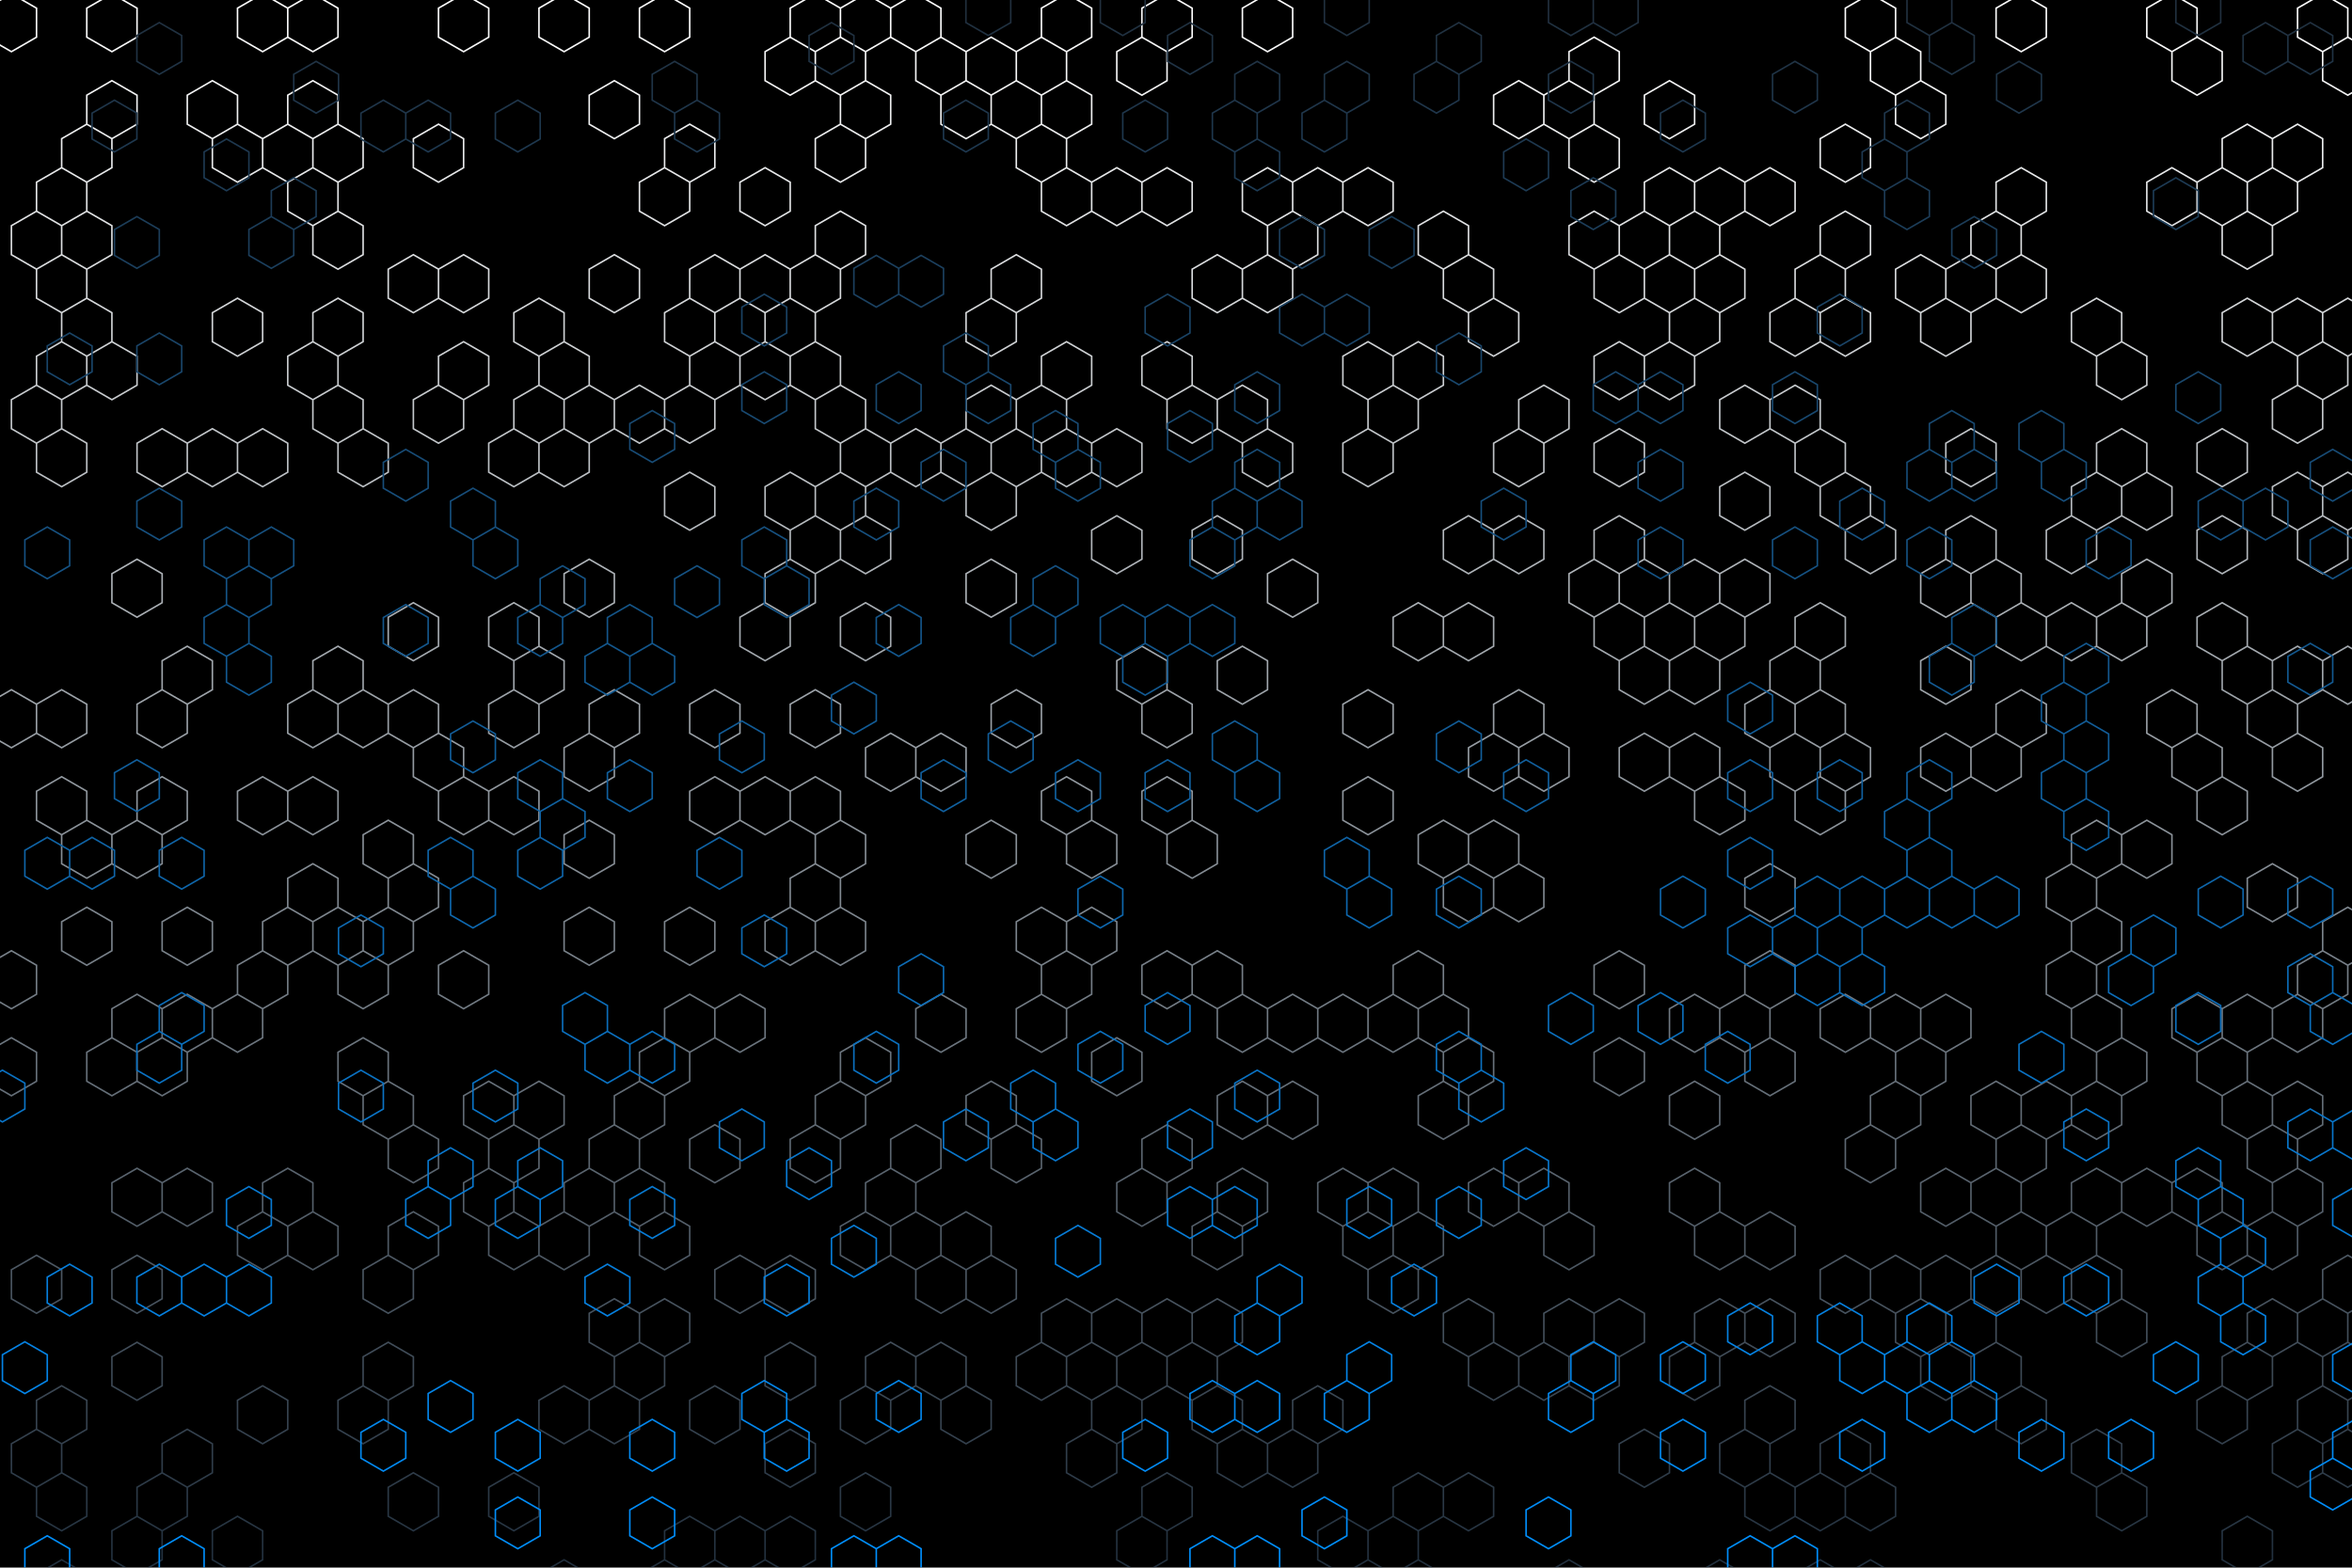 <svg xmlns="http://www.w3.org/2000/svg" version="1.1" xmlns:xlink="http://www.w3.org/1999/xlink" xmlns:svgjs="http://svgjs.dev/svgjs" width="3000" height="2000" preserveAspectRatio="none" viewBox="0 0 3000 2000"><rect x="0" y="0" width="3000" height="2000" fill="#808080" stroke="none"/><g mask="url(&quot;#SvgjsMask2658&quot;)" fill="none"><rect width="3000" height="2000" x="0" y="0" fill="rgba(0, 0, 0, 1)"></rect><path d="M14.55 -8.07L46.59 10.43L46.59 47.43L14.55 65.93L-17.49 47.43L-17.49 10.43zM46.59 269.43L78.64 287.93L78.64 324.93L46.59 343.43L14.55 324.93L14.55 287.93zM46.59 491.43L78.64 509.93L78.64 546.93L46.59 565.43L14.55 546.93L14.55 509.93zM14.55 879.93L46.59 898.43L46.59 935.43L14.55 953.93L-17.49 935.43L-17.49 898.43zM14.55 1212.93L46.59 1231.43L46.59 1268.43L14.55 1286.93L-17.49 1268.43L-17.49 1231.43zM14.55 1323.93L46.59 1342.43L46.59 1379.43L14.55 1397.93L-17.49 1379.43L-17.49 1342.43zM46.59 1601.43L78.64 1619.93L78.64 1656.93L46.59 1675.43L14.55 1656.93L14.55 1619.93zM46.59 1823.43L78.64 1841.93L78.64 1878.93L46.59 1897.43L14.55 1878.93L14.55 1841.93zM110.68 158.43L142.73 176.93L142.73 213.93L110.68 232.43L78.64 213.93L78.64 176.93zM78.64 213.93L110.68 232.43L110.68 269.43L78.64 287.93L46.59 269.43L46.59 232.43zM110.68 269.43L142.73 287.93L142.73 324.93L110.68 343.43L78.64 324.93L78.64 287.93zM78.64 324.93L110.68 343.43L110.68 380.43L78.64 398.93L46.59 380.43L46.59 343.43zM110.68 380.43L142.73 398.93L142.73 435.93L110.68 454.43L78.64 435.93L78.64 398.93zM78.64 435.93L110.68 454.43L110.68 491.43L78.64 509.93L46.59 491.43L46.59 454.43zM78.64 546.93L110.68 565.43L110.68 602.43L78.64 620.93L46.59 602.43L46.59 565.43zM78.64 879.93L110.68 898.43L110.68 935.43L78.64 953.93L46.59 935.43L46.59 898.43zM78.64 990.93L110.68 1009.43L110.68 1046.43L78.64 1064.93L46.59 1046.43L46.59 1009.43zM110.68 1046.43L142.73 1064.93L142.73 1101.93L110.68 1120.43L78.64 1101.93L78.64 1064.93zM110.68 1157.43L142.73 1175.93L142.73 1212.93L110.68 1231.43L78.64 1212.93L78.64 1175.93zM78.64 1767.93L110.68 1786.43L110.68 1823.43L78.64 1841.93L46.59 1823.43L46.59 1786.43zM78.64 1878.93L110.68 1897.43L110.68 1934.43L78.64 1952.93L46.59 1934.43L46.59 1897.43zM78.64 1989.93L110.68 2008.43L110.68 2045.43L78.64 2063.93L46.59 2045.43L46.59 2008.43zM142.73 -8.07L174.77 10.43L174.77 47.43L142.73 65.93L110.68 47.43L110.68 10.43zM142.73 102.93L174.77 121.43L174.77 158.43L142.73 176.93L110.68 158.43L110.68 121.43zM142.73 435.93L174.77 454.43L174.77 491.43L142.73 509.93L110.68 491.43L110.68 454.43zM174.77 713.43L206.81 731.93L206.81 768.93L174.77 787.43L142.73 768.93L142.73 731.93zM174.77 1046.43L206.81 1064.93L206.81 1101.93L174.77 1120.43L142.73 1101.93L142.73 1064.93zM174.77 1268.43L206.81 1286.93L206.81 1323.93L174.77 1342.43L142.73 1323.93L142.73 1286.93zM142.73 1323.93L174.77 1342.43L174.77 1379.43L142.73 1397.93L110.68 1379.43L110.68 1342.43zM174.77 1490.43L206.81 1508.93L206.81 1545.93L174.77 1564.43L142.73 1545.93L142.73 1508.93zM174.77 1601.43L206.81 1619.93L206.81 1656.93L174.77 1675.43L142.73 1656.93L142.73 1619.93zM174.77 1712.43L206.81 1730.93L206.81 1767.93L174.77 1786.43L142.73 1767.93L142.73 1730.93zM174.77 1934.43L206.81 1952.93L206.81 1989.93L174.77 2008.43L142.73 1989.93L142.73 1952.93zM206.81 546.93L238.86 565.43L238.86 602.43L206.81 620.93L174.77 602.43L174.77 565.43zM238.86 824.43L270.9 842.93L270.9 879.93L238.86 898.43L206.81 879.93L206.81 842.93zM206.81 879.93L238.86 898.43L238.86 935.43L206.81 953.93L174.77 935.43L174.77 898.43zM206.81 990.93L238.86 1009.43L238.86 1046.43L206.81 1064.93L174.77 1046.43L174.77 1009.43zM238.86 1157.43L270.9 1175.93L270.9 1212.93L238.86 1231.43L206.81 1212.93L206.81 1175.93zM238.86 1268.43L270.9 1286.93L270.9 1323.93L238.86 1342.43L206.81 1323.93L206.81 1286.93zM206.81 1323.93L238.86 1342.43L238.86 1379.43L206.81 1397.93L174.77 1379.43L174.77 1342.43zM238.86 1490.43L270.9 1508.93L270.9 1545.93L238.86 1564.43L206.81 1545.93L206.81 1508.93zM238.86 1823.43L270.9 1841.93L270.9 1878.93L238.86 1897.43L206.81 1878.93L206.81 1841.93zM206.81 1878.93L238.86 1897.43L238.86 1934.43L206.81 1952.93L174.77 1934.43L174.77 1897.43zM270.9 102.93L302.94 121.43L302.94 158.43L270.9 176.93L238.86 158.43L238.86 121.43zM302.94 158.43L334.99 176.93L334.99 213.93L302.94 232.43L270.9 213.93L270.9 176.93zM302.94 380.43L334.99 398.93L334.99 435.93L302.94 454.43L270.9 435.93L270.9 398.93zM270.9 546.93L302.94 565.43L302.94 602.43L270.9 620.93L238.86 602.43L238.86 565.43zM302.94 1268.43L334.99 1286.93L334.99 1323.93L302.94 1342.43L270.9 1323.93L270.9 1286.93zM302.94 1934.43L334.99 1952.93L334.99 1989.93L302.94 2008.43L270.9 1989.93L270.9 1952.93zM334.99 -8.07L367.03 10.43L367.03 47.43L334.99 65.93L302.94 47.43L302.94 10.43zM367.03 158.43L399.08 176.93L399.08 213.93L367.03 232.43L334.99 213.93L334.99 176.93zM334.99 546.93L367.03 565.43L367.03 602.43L334.99 620.93L302.94 602.43L302.94 565.43zM334.99 990.93L367.03 1009.43L367.03 1046.43L334.99 1064.93L302.94 1046.43L302.94 1009.43zM367.03 1157.43L399.08 1175.93L399.08 1212.93L367.03 1231.43L334.99 1212.93L334.99 1175.93zM334.99 1212.93L367.03 1231.43L367.03 1268.43L334.99 1286.93L302.94 1268.43L302.94 1231.43zM367.03 1490.43L399.08 1508.93L399.08 1545.93L367.03 1564.43L334.99 1545.93L334.99 1508.93zM334.99 1545.93L367.03 1564.43L367.03 1601.43L334.99 1619.93L302.94 1601.43L302.94 1564.43zM334.99 1767.93L367.03 1786.43L367.03 1823.43L334.99 1841.93L302.94 1823.43L302.94 1786.43zM399.08 -8.07L431.12 10.43L431.12 47.43L399.08 65.93L367.03 47.43L367.03 10.43zM399.08 102.93L431.12 121.43L431.12 158.43L399.08 176.93L367.03 158.43L367.03 121.43zM431.12 158.43L463.16 176.93L463.16 213.93L431.12 232.43L399.08 213.93L399.08 176.93zM399.08 213.93L431.12 232.43L431.12 269.43L399.08 287.93L367.03 269.43L367.03 232.43zM431.12 269.43L463.16 287.93L463.16 324.93L431.12 343.43L399.08 324.93L399.08 287.93zM431.12 380.43L463.16 398.93L463.16 435.93L431.12 454.43L399.08 435.93L399.08 398.93zM399.08 435.93L431.12 454.43L431.12 491.43L399.08 509.93L367.03 491.43L367.03 454.43zM431.12 491.43L463.16 509.93L463.16 546.93L431.12 565.43L399.08 546.93L399.08 509.93zM431.12 824.43L463.16 842.93L463.16 879.93L431.12 898.43L399.08 879.93L399.08 842.93zM399.08 879.93L431.12 898.43L431.12 935.43L399.08 953.93L367.03 935.43L367.03 898.43zM399.08 990.93L431.12 1009.43L431.12 1046.43L399.08 1064.93L367.03 1046.43L367.03 1009.43zM399.08 1101.93L431.12 1120.43L431.12 1157.43L399.08 1175.93L367.03 1157.43L367.03 1120.43zM431.12 1157.43L463.16 1175.93L463.16 1212.93L431.12 1231.43L399.08 1212.93L399.08 1175.93zM399.08 1545.93L431.12 1564.43L431.12 1601.43L399.08 1619.93L367.03 1601.43L367.03 1564.43zM463.16 546.93L495.21 565.43L495.21 602.43L463.16 620.93L431.12 602.43L431.12 565.43zM463.16 879.93L495.21 898.43L495.21 935.43L463.16 953.93L431.12 935.43L431.12 898.43zM495.21 1046.43L527.25 1064.93L527.25 1101.93L495.21 1120.43L463.16 1101.93L463.16 1064.93zM495.21 1157.43L527.25 1175.93L527.25 1212.93L495.21 1231.43L463.16 1212.93L463.16 1175.93zM463.16 1212.93L495.21 1231.43L495.21 1268.43L463.16 1286.93L431.12 1268.43L431.12 1231.43zM463.16 1323.93L495.21 1342.43L495.21 1379.43L463.16 1397.93L431.12 1379.43L431.12 1342.43zM495.21 1379.43L527.25 1397.93L527.25 1434.93L495.21 1453.43L463.16 1434.93L463.16 1397.93zM495.21 1601.43L527.25 1619.93L527.25 1656.93L495.21 1675.43L463.16 1656.93L463.16 1619.93zM495.21 1712.43L527.25 1730.93L527.25 1767.93L495.21 1786.43L463.16 1767.93L463.16 1730.93zM463.16 1767.93L495.21 1786.43L495.21 1823.43L463.16 1841.93L431.12 1823.43L431.12 1786.43zM559.3 158.43L591.34 176.93L591.34 213.93L559.3 232.43L527.25 213.93L527.25 176.93zM527.25 324.93L559.3 343.43L559.3 380.43L527.25 398.93L495.21 380.43L495.21 343.43zM559.3 491.43L591.34 509.93L591.34 546.93L559.3 565.43L527.25 546.93L527.25 509.93zM527.25 768.93L559.3 787.43L559.3 824.43L527.25 842.93L495.21 824.43L495.21 787.43zM527.25 879.93L559.3 898.43L559.3 935.43L527.25 953.93L495.21 935.43L495.21 898.43zM559.3 935.43L591.34 953.93L591.34 990.93L559.3 1009.43L527.25 990.93L527.25 953.93zM527.25 1101.93L559.3 1120.43L559.3 1157.43L527.25 1175.93L495.21 1157.43L495.21 1120.43zM527.25 1434.93L559.3 1453.43L559.3 1490.43L527.25 1508.93L495.21 1490.43L495.21 1453.43zM527.25 1545.93L559.3 1564.43L559.3 1601.43L527.25 1619.93L495.21 1601.43L495.21 1564.43zM527.25 1878.93L559.3 1897.43L559.3 1934.43L527.25 1952.93L495.21 1934.43L495.21 1897.43zM591.34 -8.07L623.38 10.43L623.38 47.43L591.34 65.93L559.3 47.43L559.3 10.43zM591.34 324.93L623.38 343.43L623.38 380.43L591.34 398.93L559.3 380.43L559.3 343.43zM591.34 435.93L623.38 454.43L623.38 491.43L591.34 509.93L559.3 491.43L559.3 454.43zM591.34 990.93L623.38 1009.43L623.38 1046.43L591.34 1064.93L559.3 1046.43L559.3 1009.43zM591.34 1212.93L623.38 1231.43L623.38 1268.43L591.34 1286.93L559.3 1268.43L559.3 1231.43zM623.38 1379.43L655.43 1397.93L655.43 1434.93L623.38 1453.43L591.34 1434.93L591.34 1397.93zM623.38 1490.43L655.43 1508.93L655.43 1545.93L623.38 1564.43L591.34 1545.93L591.34 1508.93zM687.47 380.43L719.51 398.93L719.51 435.93L687.47 454.43L655.43 435.93L655.43 398.93zM687.47 491.43L719.51 509.93L719.51 546.93L687.47 565.43L655.43 546.93L655.43 509.93zM655.43 546.93L687.47 565.43L687.47 602.43L655.43 620.93L623.38 602.43L623.38 565.43zM655.43 768.93L687.47 787.43L687.47 824.43L655.43 842.93L623.38 824.43L623.38 787.43zM687.47 824.43L719.51 842.93L719.51 879.93L687.47 898.43L655.43 879.93L655.43 842.93zM655.43 879.93L687.47 898.43L687.47 935.43L655.43 953.93L623.38 935.43L623.38 898.43zM655.43 990.93L687.47 1009.43L687.47 1046.43L655.43 1064.93L623.38 1046.43L623.38 1009.43zM687.47 1379.43L719.51 1397.93L719.51 1434.93L687.47 1453.43L655.43 1434.93L655.43 1397.93zM655.43 1434.93L687.47 1453.43L687.47 1490.43L655.43 1508.93L623.38 1490.43L623.38 1453.43zM655.43 1545.93L687.47 1564.43L687.47 1601.43L655.43 1619.93L623.38 1601.43L623.38 1564.43zM655.43 1878.93L687.47 1897.43L687.47 1934.43L655.43 1952.93L623.38 1934.43L623.38 1897.43zM719.51 -8.07L751.56 10.43L751.56 47.43L719.51 65.93L687.47 47.43L687.47 10.43zM719.51 435.93L751.56 454.43L751.56 491.43L719.51 509.93L687.47 491.43L687.47 454.43zM751.56 491.43L783.6 509.93L783.6 546.93L751.56 565.43L719.51 546.93L719.51 509.93zM719.51 546.93L751.56 565.43L751.56 602.43L719.51 620.93L687.47 602.43L687.47 565.43zM751.56 713.43L783.6 731.93L783.6 768.93L751.56 787.43L719.51 768.93L719.51 731.93zM751.56 935.43L783.6 953.93L783.6 990.93L751.56 1009.43L719.51 990.93L719.51 953.93zM751.56 1046.43L783.6 1064.93L783.6 1101.93L751.56 1120.43L719.51 1101.93L719.51 1064.93zM751.56 1157.43L783.6 1175.93L783.6 1212.93L751.56 1231.43L719.51 1212.93L719.51 1175.93zM751.56 1490.43L783.6 1508.93L783.6 1545.93L751.56 1564.43L719.51 1545.93L719.51 1508.93zM719.51 1545.93L751.56 1564.43L751.56 1601.43L719.51 1619.93L687.47 1601.43L687.47 1564.43zM719.51 1767.93L751.56 1786.43L751.56 1823.43L719.51 1841.93L687.47 1823.43L687.47 1786.43zM719.51 1989.93L751.56 2008.43L751.56 2045.43L719.51 2063.93L687.47 2045.43L687.47 2008.43zM783.6 102.93L815.65 121.43L815.65 158.43L783.6 176.93L751.56 158.43L751.56 121.43zM783.6 324.93L815.65 343.43L815.65 380.43L783.6 398.93L751.56 380.43L751.56 343.43zM815.65 491.43L847.69 509.93L847.69 546.93L815.65 565.43L783.6 546.93L783.6 509.93zM783.6 879.93L815.65 898.43L815.65 935.43L783.6 953.93L751.56 935.43L751.56 898.43zM815.65 1379.43L847.69 1397.93L847.69 1434.93L815.65 1453.43L783.6 1434.93L783.6 1397.93zM783.6 1434.93L815.65 1453.43L815.65 1490.43L783.6 1508.93L751.56 1490.43L751.56 1453.43zM815.65 1490.43L847.69 1508.93L847.69 1545.93L815.65 1564.43L783.6 1545.93L783.6 1508.93zM783.6 1656.93L815.65 1675.43L815.65 1712.43L783.6 1730.93L751.56 1712.43L751.56 1675.43zM815.65 1712.43L847.69 1730.93L847.69 1767.93L815.65 1786.43L783.6 1767.93L783.6 1730.93zM783.6 1767.93L815.65 1786.43L815.65 1823.43L783.6 1841.93L751.56 1823.43L751.56 1786.43zM847.69 -8.07L879.73 10.43L879.73 47.43L847.69 65.93L815.65 47.43L815.65 10.43zM879.73 158.43L911.78 176.93L911.78 213.93L879.73 232.43L847.69 213.93L847.69 176.93zM847.69 213.93L879.73 232.43L879.73 269.43L847.69 287.93L815.65 269.43L815.65 232.43zM879.73 380.43L911.78 398.93L911.78 435.93L879.73 454.43L847.69 435.93L847.69 398.93zM879.73 491.43L911.78 509.93L911.78 546.93L879.73 565.43L847.69 546.93L847.69 509.93zM879.73 602.43L911.78 620.93L911.78 657.93L879.73 676.43L847.69 657.93L847.69 620.93zM879.73 1157.43L911.78 1175.93L911.78 1212.93L879.73 1231.43L847.69 1212.93L847.69 1175.93zM879.73 1268.43L911.78 1286.93L911.78 1323.93L879.73 1342.43L847.69 1323.93L847.69 1286.93zM847.69 1323.93L879.73 1342.43L879.73 1379.43L847.69 1397.93L815.65 1379.43L815.65 1342.43zM847.69 1545.93L879.73 1564.43L879.73 1601.43L847.69 1619.93L815.65 1601.43L815.65 1564.43zM847.69 1656.93L879.73 1675.43L879.73 1712.43L847.69 1730.93L815.65 1712.43L815.65 1675.43zM879.73 1934.43L911.78 1952.93L911.78 1989.93L879.73 2008.43L847.69 1989.93L847.69 1952.93zM847.69 1989.93L879.73 2008.43L879.73 2045.43L847.69 2063.93L815.65 2045.43L815.65 2008.43zM911.78 324.93L943.82 343.43L943.82 380.43L911.78 398.93L879.73 380.43L879.73 343.43zM911.78 435.93L943.82 454.43L943.82 491.43L911.78 509.93L879.73 491.43L879.73 454.43zM911.78 879.93L943.82 898.43L943.82 935.43L911.78 953.93L879.73 935.43L879.73 898.43zM911.78 990.93L943.82 1009.43L943.82 1046.43L911.78 1064.93L879.73 1046.43L879.73 1009.43zM943.82 1268.43L975.87 1286.93L975.87 1323.93L943.82 1342.43L911.78 1323.93L911.78 1286.93zM911.78 1434.93L943.82 1453.43L943.82 1490.43L911.78 1508.93L879.73 1490.43L879.73 1453.43zM943.82 1601.43L975.87 1619.93L975.87 1656.93L943.82 1675.43L911.78 1656.93L911.78 1619.93zM911.78 1767.93L943.82 1786.43L943.82 1823.43L911.78 1841.93L879.73 1823.43L879.73 1786.43zM943.82 1934.43L975.87 1952.93L975.87 1989.93L943.82 2008.43L911.78 1989.93L911.78 1952.93zM1007.91 47.43L1039.95 65.93L1039.95 102.93L1007.91 121.43L975.87 102.93L975.87 65.93zM975.87 213.93L1007.91 232.43L1007.91 269.43L975.87 287.93L943.82 269.43L943.82 232.43zM975.87 324.93L1007.91 343.43L1007.91 380.43L975.87 398.93L943.82 380.43L943.82 343.43zM1007.91 380.43L1039.95 398.93L1039.95 435.93L1007.91 454.43L975.87 435.93L975.87 398.93zM975.87 435.93L1007.91 454.43L1007.91 491.43L975.87 509.93L943.82 491.43L943.82 454.43zM1007.91 602.43L1039.95 620.93L1039.95 657.93L1007.91 676.43L975.87 657.93L975.87 620.93zM1007.91 713.43L1039.95 731.93L1039.95 768.93L1007.91 787.43L975.87 768.93L975.87 731.93zM975.87 768.93L1007.91 787.43L1007.91 824.43L975.87 842.93L943.82 824.43L943.82 787.43zM975.87 990.93L1007.91 1009.43L1007.91 1046.43L975.87 1064.93L943.82 1046.43L943.82 1009.43zM1007.91 1157.43L1039.95 1175.93L1039.95 1212.93L1007.91 1231.43L975.87 1212.93L975.87 1175.93zM1007.91 1601.43L1039.95 1619.93L1039.95 1656.93L1007.91 1675.43L975.87 1656.93L975.87 1619.93zM1007.91 1712.43L1039.95 1730.93L1039.95 1767.93L1007.91 1786.43L975.87 1767.93L975.87 1730.93zM1007.91 1823.43L1039.95 1841.93L1039.95 1878.93L1007.91 1897.43L975.87 1878.93L975.87 1841.93zM1007.91 1934.43L1039.95 1952.93L1039.95 1989.93L1007.91 2008.43L975.87 1989.93L975.87 1952.93zM1039.95 -8.07L1072 10.43L1072 47.43L1039.95 65.93L1007.91 47.43L1007.91 10.43zM1072 47.43L1104.04 65.93L1104.04 102.93L1072 121.43L1039.95 102.93L1039.95 65.93zM1072 158.43L1104.04 176.93L1104.04 213.93L1072 232.43L1039.95 213.93L1039.95 176.93zM1072 269.43L1104.04 287.93L1104.04 324.93L1072 343.43L1039.95 324.93L1039.95 287.93zM1039.95 324.93L1072 343.43L1072 380.43L1039.95 398.93L1007.91 380.43L1007.91 343.43zM1039.95 435.93L1072 454.43L1072 491.43L1039.95 509.93L1007.91 491.43L1007.91 454.43zM1072 491.43L1104.04 509.93L1104.04 546.93L1072 565.43L1039.95 546.93L1039.95 509.93zM1072 602.43L1104.04 620.93L1104.04 657.93L1072 676.43L1039.95 657.93L1039.95 620.93zM1039.95 657.93L1072 676.43L1072 713.43L1039.95 731.93L1007.91 713.43L1007.91 676.43zM1039.95 879.93L1072 898.43L1072 935.43L1039.95 953.93L1007.91 935.43L1007.91 898.43zM1039.95 990.93L1072 1009.43L1072 1046.43L1039.95 1064.93L1007.91 1046.43L1007.91 1009.43zM1072 1046.43L1104.04 1064.93L1104.04 1101.93L1072 1120.43L1039.95 1101.93L1039.95 1064.93zM1039.95 1101.93L1072 1120.43L1072 1157.43L1039.95 1175.93L1007.91 1157.43L1007.91 1120.43zM1072 1157.43L1104.04 1175.93L1104.04 1212.93L1072 1231.43L1039.95 1212.93L1039.95 1175.93zM1072 1379.43L1104.04 1397.93L1104.04 1434.93L1072 1453.43L1039.95 1434.93L1039.95 1397.93zM1039.95 1434.93L1072 1453.43L1072 1490.43L1039.95 1508.93L1007.91 1490.43L1007.91 1453.43zM1104.04 -8.07L1136.08 10.43L1136.08 47.43L1104.04 65.93L1072 47.43L1072 10.43zM1104.04 102.93L1136.08 121.43L1136.08 158.43L1104.04 176.93L1072 158.43L1072 121.43zM1104.04 546.93L1136.08 565.43L1136.08 602.43L1104.04 620.93L1072 602.43L1072 565.43zM1104.04 657.93L1136.08 676.43L1136.08 713.43L1104.04 731.93L1072 713.43L1072 676.43zM1104.04 768.93L1136.08 787.43L1136.08 824.43L1104.04 842.93L1072 824.43L1072 787.43zM1136.08 935.43L1168.13 953.93L1168.13 990.93L1136.08 1009.43L1104.04 990.93L1104.04 953.93zM1104.04 1323.93L1136.08 1342.43L1136.08 1379.43L1104.04 1397.93L1072 1379.43L1072 1342.43zM1136.08 1490.43L1168.13 1508.93L1168.13 1545.93L1136.08 1564.43L1104.04 1545.93L1104.04 1508.93zM1104.04 1545.93L1136.08 1564.43L1136.08 1601.43L1104.04 1619.93L1072 1601.43L1072 1564.43zM1136.08 1712.43L1168.13 1730.93L1168.13 1767.93L1136.08 1786.43L1104.04 1767.93L1104.04 1730.93zM1104.04 1767.93L1136.08 1786.43L1136.08 1823.43L1104.04 1841.93L1072 1823.43L1072 1786.43zM1104.04 1878.93L1136.08 1897.43L1136.08 1934.43L1104.04 1952.93L1072 1934.43L1072 1897.43zM1168.13 -8.07L1200.17 10.43L1200.17 47.43L1168.13 65.93L1136.08 47.43L1136.08 10.43zM1200.17 47.43L1232.22 65.93L1232.22 102.93L1200.17 121.43L1168.13 102.93L1168.13 65.93zM1168.13 546.93L1200.17 565.43L1200.17 602.43L1168.13 620.93L1136.08 602.43L1136.08 565.43zM1200.17 935.43L1232.22 953.93L1232.22 990.93L1200.17 1009.43L1168.13 990.93L1168.13 953.93zM1200.17 1268.43L1232.22 1286.93L1232.22 1323.93L1200.17 1342.43L1168.13 1323.93L1168.13 1286.93zM1168.13 1434.93L1200.17 1453.43L1200.17 1490.43L1168.13 1508.93L1136.08 1490.43L1136.08 1453.43zM1168.13 1545.93L1200.17 1564.43L1200.17 1601.43L1168.13 1619.93L1136.08 1601.43L1136.08 1564.43zM1200.17 1601.43L1232.22 1619.93L1232.22 1656.93L1200.17 1675.43L1168.13 1656.93L1168.13 1619.93zM1200.17 1712.43L1232.22 1730.93L1232.22 1767.93L1200.17 1786.43L1168.13 1767.93L1168.13 1730.93zM1264.26 47.43L1296.3 65.93L1296.3 102.93L1264.26 121.43L1232.22 102.93L1232.22 65.93zM1232.22 102.93L1264.26 121.43L1264.26 158.43L1232.22 176.93L1200.17 158.43L1200.17 121.43zM1264.26 380.43L1296.3 398.93L1296.3 435.93L1264.26 454.43L1232.22 435.93L1232.22 398.93zM1264.26 491.43L1296.3 509.93L1296.3 546.93L1264.26 565.43L1232.22 546.93L1232.22 509.93zM1232.22 546.93L1264.26 565.43L1264.26 602.43L1232.22 620.93L1200.17 602.43L1200.17 565.43zM1264.26 602.43L1296.3 620.93L1296.3 657.93L1264.26 676.43L1232.22 657.93L1232.22 620.93zM1264.26 713.43L1296.3 731.93L1296.3 768.93L1264.26 787.43L1232.22 768.93L1232.22 731.93zM1264.26 1046.43L1296.3 1064.93L1296.3 1101.93L1264.26 1120.43L1232.22 1101.93L1232.22 1064.93zM1264.26 1379.43L1296.3 1397.93L1296.3 1434.93L1264.26 1453.43L1232.22 1434.93L1232.22 1397.93zM1232.22 1545.93L1264.26 1564.43L1264.26 1601.43L1232.22 1619.93L1200.17 1601.43L1200.17 1564.43zM1264.26 1601.43L1296.3 1619.93L1296.3 1656.93L1264.26 1675.43L1232.22 1656.93L1232.22 1619.93zM1232.22 1767.93L1264.26 1786.43L1264.26 1823.43L1232.22 1841.93L1200.17 1823.43L1200.17 1786.43zM1328.35 47.43L1360.39 65.93L1360.39 102.93L1328.35 121.43L1296.3 102.93L1296.3 65.93zM1296.3 102.93L1328.35 121.43L1328.35 158.43L1296.3 176.93L1264.26 158.43L1264.26 121.43zM1328.35 158.43L1360.39 176.93L1360.39 213.93L1328.35 232.43L1296.3 213.93L1296.3 176.93zM1296.3 324.93L1328.35 343.43L1328.35 380.43L1296.3 398.93L1264.26 380.43L1264.26 343.43zM1328.35 491.43L1360.39 509.93L1360.39 546.93L1328.35 565.43L1296.3 546.93L1296.3 509.93zM1296.3 546.93L1328.35 565.43L1328.35 602.43L1296.3 620.93L1264.26 602.43L1264.26 565.43zM1296.3 879.93L1328.35 898.43L1328.35 935.43L1296.3 953.93L1264.26 935.43L1264.26 898.43zM1328.35 1157.43L1360.39 1175.93L1360.39 1212.93L1328.35 1231.43L1296.3 1212.93L1296.3 1175.93zM1328.35 1268.43L1360.39 1286.93L1360.39 1323.93L1328.35 1342.43L1296.3 1323.93L1296.3 1286.93zM1296.3 1434.93L1328.35 1453.43L1328.35 1490.43L1296.3 1508.93L1264.26 1490.43L1264.26 1453.43zM1328.35 1712.43L1360.39 1730.93L1360.39 1767.93L1328.35 1786.43L1296.3 1767.93L1296.3 1730.93zM1360.39 -8.07L1392.44 10.43L1392.44 47.43L1360.39 65.93L1328.35 47.43L1328.35 10.43zM1360.39 102.93L1392.44 121.43L1392.44 158.43L1360.39 176.93L1328.35 158.43L1328.35 121.43zM1360.39 213.93L1392.44 232.43L1392.44 269.43L1360.39 287.93L1328.35 269.43L1328.35 232.43zM1360.39 435.93L1392.44 454.43L1392.44 491.43L1360.39 509.93L1328.35 491.43L1328.35 454.43zM1360.39 546.93L1392.44 565.43L1392.44 602.43L1360.39 620.93L1328.35 602.43L1328.35 565.43zM1360.39 990.93L1392.44 1009.43L1392.44 1046.43L1360.39 1064.93L1328.35 1046.43L1328.35 1009.43zM1392.44 1046.43L1424.48 1064.93L1424.48 1101.93L1392.44 1120.43L1360.39 1101.93L1360.39 1064.93zM1392.44 1157.43L1424.48 1175.93L1424.48 1212.93L1392.44 1231.43L1360.39 1212.93L1360.39 1175.93zM1360.39 1212.93L1392.44 1231.43L1392.44 1268.43L1360.39 1286.93L1328.35 1268.43L1328.35 1231.43zM1360.39 1656.93L1392.44 1675.43L1392.44 1712.43L1360.39 1730.93L1328.35 1712.43L1328.35 1675.43zM1392.44 1712.43L1424.48 1730.93L1424.48 1767.93L1392.44 1786.43L1360.39 1767.93L1360.39 1730.93zM1392.44 1823.43L1424.48 1841.93L1424.48 1878.93L1392.44 1897.43L1360.39 1878.93L1360.39 1841.93zM1456.52 47.43L1488.57 65.93L1488.57 102.93L1456.52 121.43L1424.48 102.93L1424.48 65.93zM1424.48 213.93L1456.52 232.43L1456.52 269.43L1424.48 287.93L1392.44 269.43L1392.44 232.43zM1424.48 546.93L1456.52 565.43L1456.52 602.43L1424.48 620.93L1392.44 602.43L1392.44 565.43zM1424.48 657.93L1456.52 676.43L1456.52 713.43L1424.48 731.93L1392.44 713.43L1392.44 676.43zM1456.52 824.43L1488.57 842.93L1488.57 879.93L1456.52 898.43L1424.48 879.93L1424.48 842.93zM1424.48 1323.93L1456.52 1342.43L1456.52 1379.43L1424.48 1397.93L1392.44 1379.43L1392.44 1342.43zM1456.52 1490.43L1488.57 1508.93L1488.57 1545.93L1456.52 1564.43L1424.48 1545.93L1424.48 1508.93zM1424.48 1656.93L1456.52 1675.43L1456.52 1712.43L1424.48 1730.93L1392.44 1712.43L1392.44 1675.43zM1456.52 1712.43L1488.57 1730.93L1488.57 1767.93L1456.52 1786.43L1424.48 1767.93L1424.48 1730.93zM1424.48 1767.93L1456.52 1786.43L1456.52 1823.43L1424.48 1841.93L1392.44 1823.43L1392.44 1786.43zM1456.52 1934.43L1488.57 1952.93L1488.57 1989.93L1456.52 2008.43L1424.48 1989.93L1424.48 1952.93zM1488.57 -8.07L1520.61 10.43L1520.61 47.43L1488.57 65.93L1456.52 47.43L1456.52 10.43zM1488.57 213.93L1520.61 232.43L1520.61 269.43L1488.57 287.93L1456.52 269.43L1456.52 232.43zM1488.57 435.93L1520.61 454.43L1520.61 491.43L1488.57 509.93L1456.52 491.43L1456.52 454.43zM1520.61 491.43L1552.65 509.93L1552.65 546.93L1520.61 565.43L1488.57 546.93L1488.57 509.93zM1488.57 879.93L1520.61 898.43L1520.61 935.43L1488.57 953.93L1456.52 935.43L1456.52 898.43zM1488.57 990.93L1520.61 1009.43L1520.61 1046.43L1488.57 1064.93L1456.52 1046.43L1456.52 1009.43zM1520.61 1046.43L1552.65 1064.93L1552.65 1101.93L1520.61 1120.43L1488.57 1101.93L1488.57 1064.93zM1488.57 1212.93L1520.61 1231.43L1520.61 1268.43L1488.57 1286.93L1456.52 1268.43L1456.52 1231.43zM1488.57 1434.93L1520.61 1453.43L1520.61 1490.43L1488.57 1508.93L1456.52 1490.43L1456.52 1453.43zM1488.57 1656.93L1520.61 1675.43L1520.61 1712.43L1488.57 1730.93L1456.52 1712.43L1456.52 1675.43zM1520.61 1712.43L1552.65 1730.93L1552.65 1767.93L1520.61 1786.43L1488.57 1767.93L1488.57 1730.93zM1488.57 1878.93L1520.61 1897.43L1520.61 1934.43L1488.57 1952.93L1456.52 1934.43L1456.52 1897.43zM1552.65 324.93L1584.7 343.43L1584.7 380.43L1552.65 398.93L1520.61 380.43L1520.61 343.43zM1584.7 491.43L1616.74 509.93L1616.74 546.93L1584.7 565.43L1552.65 546.93L1552.65 509.93zM1552.65 657.93L1584.7 676.43L1584.7 713.43L1552.65 731.93L1520.61 713.43L1520.61 676.43zM1584.7 824.43L1616.74 842.93L1616.74 879.93L1584.7 898.43L1552.65 879.93L1552.65 842.93zM1552.65 1212.93L1584.7 1231.43L1584.7 1268.43L1552.65 1286.93L1520.61 1268.43L1520.61 1231.43zM1584.7 1268.43L1616.74 1286.93L1616.74 1323.93L1584.7 1342.43L1552.65 1323.93L1552.65 1286.93zM1584.7 1379.43L1616.74 1397.93L1616.74 1434.93L1584.7 1453.43L1552.65 1434.93L1552.65 1397.93zM1584.7 1490.43L1616.74 1508.93L1616.74 1545.93L1584.7 1564.43L1552.65 1545.93L1552.65 1508.93zM1552.65 1545.93L1584.7 1564.43L1584.7 1601.43L1552.65 1619.93L1520.61 1601.43L1520.61 1564.43zM1552.65 1656.93L1584.7 1675.43L1584.7 1712.43L1552.65 1730.93L1520.61 1712.43L1520.61 1675.43zM1552.65 1767.93L1584.7 1786.43L1584.7 1823.43L1552.65 1841.93L1520.61 1823.43L1520.61 1786.43zM1584.7 1823.43L1616.74 1841.93L1616.74 1878.93L1584.7 1897.43L1552.65 1878.93L1552.65 1841.93zM1616.74 -8.07L1648.79 10.43L1648.79 47.43L1616.74 65.93L1584.7 47.43L1584.7 10.43zM1616.74 213.93L1648.79 232.43L1648.79 269.43L1616.74 287.93L1584.7 269.43L1584.7 232.43zM1648.79 269.43L1680.83 287.93L1680.83 324.93L1648.79 343.43L1616.74 324.93L1616.74 287.93zM1616.74 324.93L1648.79 343.43L1648.79 380.43L1616.74 398.93L1584.7 380.43L1584.7 343.43zM1616.74 546.93L1648.79 565.43L1648.79 602.43L1616.74 620.93L1584.7 602.43L1584.7 565.43zM1648.79 713.43L1680.83 731.93L1680.83 768.93L1648.79 787.43L1616.74 768.93L1616.74 731.93zM1648.79 1268.43L1680.83 1286.93L1680.83 1323.93L1648.79 1342.43L1616.74 1323.93L1616.74 1286.93zM1648.79 1379.43L1680.83 1397.93L1680.83 1434.93L1648.79 1453.43L1616.74 1434.93L1616.74 1397.93zM1648.79 1823.43L1680.83 1841.93L1680.83 1878.93L1648.79 1897.43L1616.74 1878.93L1616.74 1841.93zM1680.83 213.93L1712.87 232.43L1712.87 269.43L1680.83 287.93L1648.79 269.43L1648.79 232.43zM1712.87 1268.43L1744.92 1286.93L1744.92 1323.93L1712.87 1342.43L1680.83 1323.93L1680.83 1286.93zM1712.87 1490.43L1744.92 1508.93L1744.92 1545.93L1712.87 1564.43L1680.83 1545.93L1680.83 1508.93zM1680.83 1767.93L1712.87 1786.43L1712.87 1823.43L1680.83 1841.93L1648.79 1823.43L1648.79 1786.43zM1712.87 1934.43L1744.92 1952.93L1744.92 1989.93L1712.87 2008.43L1680.83 1989.93L1680.83 1952.93zM1744.92 213.93L1776.96 232.43L1776.96 269.43L1744.92 287.93L1712.87 269.43L1712.87 232.43zM1744.92 435.93L1776.96 454.43L1776.96 491.43L1744.92 509.93L1712.87 491.43L1712.87 454.43zM1776.96 491.43L1809.01 509.93L1809.01 546.93L1776.96 565.43L1744.92 546.93L1744.92 509.93zM1744.92 546.93L1776.96 565.43L1776.96 602.43L1744.92 620.93L1712.87 602.43L1712.87 565.43zM1744.92 879.93L1776.96 898.43L1776.96 935.43L1744.92 953.93L1712.87 935.43L1712.87 898.43zM1744.92 990.93L1776.96 1009.43L1776.96 1046.43L1744.92 1064.93L1712.87 1046.43L1712.87 1009.43zM1776.96 1268.43L1809.01 1286.93L1809.01 1323.93L1776.96 1342.43L1744.92 1323.93L1744.92 1286.93zM1776.96 1490.43L1809.01 1508.93L1809.01 1545.93L1776.96 1564.43L1744.92 1545.93L1744.92 1508.93zM1744.92 1545.93L1776.96 1564.43L1776.96 1601.43L1744.92 1619.93L1712.87 1601.43L1712.87 1564.43zM1776.96 1601.43L1809.01 1619.93L1809.01 1656.93L1776.96 1675.43L1744.92 1656.93L1744.92 1619.93zM1776.96 1934.43L1809.01 1952.93L1809.01 1989.93L1776.96 2008.43L1744.92 1989.93L1744.92 1952.93zM1744.92 1989.93L1776.96 2008.43L1776.96 2045.43L1744.92 2063.93L1712.87 2045.43L1712.87 2008.43zM1841.05 269.43L1873.09 287.93L1873.09 324.93L1841.05 343.43L1809.01 324.93L1809.01 287.93zM1809.01 435.93L1841.05 454.43L1841.05 491.43L1809.01 509.93L1776.96 491.43L1776.96 454.43zM1809.01 768.93L1841.05 787.43L1841.05 824.43L1809.01 842.93L1776.96 824.43L1776.96 787.43zM1841.05 1046.43L1873.09 1064.93L1873.09 1101.93L1841.05 1120.43L1809.01 1101.93L1809.01 1064.93zM1809.01 1212.93L1841.05 1231.43L1841.05 1268.43L1809.01 1286.93L1776.96 1268.43L1776.96 1231.43zM1841.05 1268.43L1873.09 1286.93L1873.09 1323.93L1841.05 1342.43L1809.01 1323.93L1809.01 1286.93zM1841.05 1379.43L1873.09 1397.93L1873.09 1434.93L1841.05 1453.43L1809.01 1434.93L1809.01 1397.93zM1809.01 1545.93L1841.05 1564.43L1841.05 1601.43L1809.01 1619.93L1776.96 1601.43L1776.96 1564.43zM1809.01 1878.93L1841.05 1897.43L1841.05 1934.43L1809.01 1952.93L1776.96 1934.43L1776.96 1897.43zM1809.01 1989.93L1841.05 2008.43L1841.05 2045.43L1809.01 2063.93L1776.96 2045.43L1776.96 2008.43zM1873.09 324.93L1905.14 343.43L1905.14 380.43L1873.09 398.93L1841.05 380.43L1841.05 343.43zM1905.14 380.43L1937.18 398.93L1937.18 435.93L1905.14 454.43L1873.09 435.93L1873.09 398.93zM1873.09 657.93L1905.14 676.43L1905.14 713.43L1873.09 731.93L1841.05 713.43L1841.05 676.43zM1873.09 768.93L1905.14 787.43L1905.14 824.43L1873.09 842.93L1841.05 824.43L1841.05 787.43zM1905.14 935.43L1937.18 953.93L1937.18 990.93L1905.14 1009.43L1873.09 990.93L1873.09 953.93zM1905.14 1046.43L1937.18 1064.93L1937.18 1101.93L1905.14 1120.43L1873.09 1101.93L1873.09 1064.93zM1873.09 1101.93L1905.14 1120.43L1905.14 1157.43L1873.09 1175.93L1841.05 1157.43L1841.05 1120.43zM1873.09 1323.93L1905.14 1342.43L1905.14 1379.43L1873.09 1397.93L1841.05 1379.43L1841.05 1342.43zM1905.14 1490.43L1937.18 1508.93L1937.18 1545.93L1905.14 1564.43L1873.09 1545.93L1873.09 1508.93zM1873.09 1656.93L1905.14 1675.43L1905.14 1712.43L1873.09 1730.93L1841.05 1712.43L1841.05 1675.43zM1905.14 1712.43L1937.18 1730.93L1937.18 1767.93L1905.14 1786.43L1873.09 1767.93L1873.09 1730.93zM1873.09 1878.93L1905.14 1897.43L1905.14 1934.43L1873.09 1952.93L1841.05 1934.43L1841.05 1897.43zM1937.18 102.93L1969.22 121.43L1969.22 158.43L1937.18 176.93L1905.14 158.43L1905.14 121.43zM1969.22 491.43L2001.27 509.93L2001.27 546.93L1969.22 565.43L1937.18 546.93L1937.18 509.93zM1937.18 546.93L1969.22 565.43L1969.22 602.43L1937.18 620.93L1905.14 602.43L1905.14 565.43zM1937.18 657.93L1969.22 676.43L1969.22 713.43L1937.18 731.93L1905.14 713.43L1905.14 676.43zM1937.18 879.93L1969.22 898.43L1969.22 935.43L1937.18 953.93L1905.14 935.43L1905.14 898.43zM1969.22 935.43L2001.27 953.93L2001.27 990.93L1969.22 1009.43L1937.18 990.93L1937.18 953.93zM1937.18 1101.93L1969.22 1120.43L1969.22 1157.43L1937.18 1175.93L1905.14 1157.43L1905.14 1120.43zM1969.22 1490.43L2001.27 1508.93L2001.27 1545.93L1969.22 1564.43L1937.18 1545.93L1937.18 1508.93zM1969.22 1712.43L2001.27 1730.93L2001.27 1767.93L1969.22 1786.43L1937.18 1767.93L1937.18 1730.93zM2033.31 47.43L2065.36 65.93L2065.36 102.93L2033.31 121.43L2001.27 102.93L2001.27 65.93zM2001.27 102.93L2033.31 121.43L2033.31 158.43L2001.27 176.93L1969.22 158.43L1969.22 121.43zM2033.31 158.43L2065.36 176.93L2065.36 213.93L2033.31 232.43L2001.27 213.93L2001.27 176.93zM2033.31 269.43L2065.36 287.93L2065.36 324.93L2033.31 343.43L2001.27 324.93L2001.27 287.93zM2033.31 713.43L2065.36 731.93L2065.36 768.93L2033.31 787.43L2001.27 768.93L2001.27 731.93zM2001.27 1545.93L2033.31 1564.43L2033.31 1601.43L2001.27 1619.93L1969.22 1601.43L1969.22 1564.43zM2001.27 1656.93L2033.31 1675.43L2033.31 1712.43L2001.27 1730.93L1969.22 1712.43L1969.22 1675.43zM2033.31 1712.43L2065.36 1730.93L2065.36 1767.93L2033.31 1786.43L2001.27 1767.93L2001.27 1730.93zM2001.27 1989.93L2033.31 2008.43L2033.31 2045.43L2001.27 2063.93L1969.22 2045.43L1969.22 2008.43zM2097.4 269.43L2129.44 287.93L2129.44 324.93L2097.4 343.43L2065.36 324.93L2065.36 287.93zM2065.36 324.93L2097.4 343.43L2097.4 380.43L2065.36 398.93L2033.31 380.43L2033.31 343.43zM2065.36 435.93L2097.4 454.43L2097.4 491.43L2065.36 509.93L2033.31 491.43L2033.31 454.43zM2065.36 546.93L2097.4 565.43L2097.4 602.43L2065.36 620.93L2033.31 602.43L2033.31 565.43zM2065.36 657.93L2097.4 676.43L2097.4 713.43L2065.36 731.93L2033.31 713.43L2033.31 676.43zM2097.4 713.43L2129.44 731.93L2129.44 768.93L2097.4 787.43L2065.36 768.93L2065.36 731.93zM2065.36 768.93L2097.4 787.43L2097.4 824.43L2065.36 842.93L2033.31 824.43L2033.31 787.43zM2097.4 824.43L2129.44 842.93L2129.44 879.93L2097.4 898.43L2065.36 879.93L2065.36 842.93zM2097.4 935.43L2129.44 953.93L2129.44 990.93L2097.4 1009.43L2065.36 990.93L2065.36 953.93zM2065.36 1212.93L2097.4 1231.43L2097.4 1268.43L2065.36 1286.93L2033.31 1268.43L2033.31 1231.43zM2065.36 1323.93L2097.4 1342.43L2097.4 1379.43L2065.36 1397.93L2033.31 1379.43L2033.31 1342.43zM2065.36 1656.93L2097.4 1675.43L2097.4 1712.43L2065.36 1730.93L2033.31 1712.43L2033.31 1675.43zM2097.4 1823.43L2129.44 1841.93L2129.44 1878.93L2097.4 1897.43L2065.36 1878.93L2065.36 1841.93zM2129.44 102.93L2161.49 121.43L2161.49 158.43L2129.44 176.93L2097.4 158.43L2097.4 121.43zM2129.44 213.93L2161.49 232.43L2161.49 269.43L2129.44 287.93L2097.4 269.43L2097.4 232.43zM2161.49 269.43L2193.53 287.93L2193.53 324.93L2161.49 343.43L2129.44 324.93L2129.44 287.93zM2129.44 324.93L2161.49 343.43L2161.49 380.43L2129.44 398.93L2097.4 380.43L2097.4 343.43zM2161.49 380.43L2193.53 398.93L2193.53 435.93L2161.49 454.43L2129.44 435.93L2129.44 398.93zM2129.44 435.93L2161.49 454.43L2161.49 491.43L2129.44 509.93L2097.4 491.43L2097.4 454.43zM2161.49 713.43L2193.53 731.93L2193.53 768.93L2161.49 787.43L2129.44 768.93L2129.44 731.93zM2161.49 824.43L2193.53 842.93L2193.53 879.93L2161.49 898.43L2129.44 879.93L2129.44 842.93zM2161.49 935.43L2193.53 953.93L2193.53 990.93L2161.49 1009.43L2129.44 990.93L2129.44 953.93zM2161.49 1268.43L2193.53 1286.93L2193.53 1323.93L2161.49 1342.43L2129.44 1323.93L2129.44 1286.93zM2161.49 1379.43L2193.53 1397.93L2193.53 1434.93L2161.49 1453.43L2129.44 1434.93L2129.44 1397.93zM2161.49 1490.43L2193.53 1508.93L2193.53 1545.93L2161.49 1564.43L2129.44 1545.93L2129.44 1508.93zM2161.49 1712.43L2193.53 1730.93L2193.53 1767.93L2161.49 1786.43L2129.44 1767.93L2129.44 1730.93zM2193.53 213.93L2225.58 232.43L2225.58 269.43L2193.53 287.93L2161.49 269.43L2161.49 232.43zM2193.53 324.93L2225.58 343.43L2225.58 380.43L2193.53 398.93L2161.49 380.43L2161.49 343.43zM2225.58 491.43L2257.62 509.93L2257.62 546.93L2225.58 565.43L2193.53 546.93L2193.53 509.93zM2225.58 602.43L2257.62 620.93L2257.62 657.93L2225.58 676.43L2193.53 657.93L2193.53 620.93zM2225.58 713.43L2257.62 731.93L2257.62 768.93L2225.58 787.43L2193.53 768.93L2193.53 731.93zM2193.53 768.93L2225.58 787.43L2225.58 824.43L2193.53 842.93L2161.49 824.43L2161.49 787.43zM2193.53 990.93L2225.58 1009.43L2225.58 1046.43L2193.53 1064.93L2161.49 1046.43L2161.49 1009.43zM2225.58 1268.43L2257.62 1286.93L2257.62 1323.93L2225.58 1342.43L2193.53 1323.93L2193.53 1286.93zM2193.53 1545.93L2225.58 1564.43L2225.58 1601.43L2193.53 1619.93L2161.49 1601.43L2161.49 1564.43zM2193.53 1656.93L2225.58 1675.43L2225.58 1712.43L2193.53 1730.93L2161.49 1712.43L2161.49 1675.43zM2225.58 1823.43L2257.62 1841.93L2257.62 1878.93L2225.58 1897.43L2193.53 1878.93L2193.53 1841.93zM2193.53 1989.93L2225.58 2008.43L2225.58 2045.43L2193.53 2063.93L2161.49 2045.43L2161.49 2008.43zM2257.62 213.93L2289.66 232.43L2289.66 269.43L2257.62 287.93L2225.58 269.43L2225.58 232.43zM2289.66 380.43L2321.71 398.93L2321.71 435.93L2289.66 454.43L2257.62 435.93L2257.62 398.93zM2289.66 491.43L2321.71 509.93L2321.71 546.93L2289.66 565.43L2257.62 546.93L2257.62 509.93zM2289.66 824.43L2321.71 842.93L2321.71 879.93L2289.66 898.43L2257.62 879.93L2257.62 842.93zM2257.62 879.93L2289.66 898.43L2289.66 935.43L2257.62 953.93L2225.58 935.43L2225.58 898.43zM2289.66 935.43L2321.71 953.93L2321.71 990.93L2289.66 1009.43L2257.62 990.93L2257.62 953.93zM2257.62 1101.93L2289.66 1120.43L2289.66 1157.43L2257.62 1175.93L2225.58 1157.43L2225.58 1120.43zM2257.62 1212.93L2289.66 1231.43L2289.66 1268.43L2257.62 1286.93L2225.58 1268.43L2225.58 1231.43zM2257.62 1323.93L2289.66 1342.43L2289.66 1379.43L2257.62 1397.93L2225.58 1379.43L2225.58 1342.43zM2257.62 1545.93L2289.66 1564.43L2289.66 1601.43L2257.62 1619.93L2225.58 1601.43L2225.58 1564.43zM2257.62 1656.93L2289.66 1675.43L2289.66 1712.43L2257.62 1730.93L2225.58 1712.43L2225.58 1675.43zM2257.62 1767.93L2289.66 1786.43L2289.66 1823.43L2257.62 1841.93L2225.58 1823.43L2225.58 1786.43zM2257.62 1878.93L2289.66 1897.43L2289.66 1934.43L2257.62 1952.93L2225.58 1934.43L2225.58 1897.43zM2353.75 158.43L2385.79 176.93L2385.79 213.93L2353.75 232.43L2321.71 213.93L2321.71 176.93zM2353.75 269.43L2385.79 287.93L2385.79 324.93L2353.75 343.43L2321.71 324.93L2321.71 287.93zM2321.71 324.93L2353.75 343.43L2353.75 380.43L2321.71 398.93L2289.66 380.43L2289.66 343.43zM2353.75 380.43L2385.79 398.93L2385.79 435.93L2353.75 454.43L2321.71 435.93L2321.71 398.93zM2321.71 546.93L2353.75 565.43L2353.75 602.43L2321.71 620.93L2289.66 602.43L2289.66 565.43zM2353.75 602.43L2385.79 620.93L2385.79 657.93L2353.75 676.43L2321.71 657.93L2321.71 620.93zM2321.71 768.93L2353.75 787.43L2353.75 824.43L2321.71 842.93L2289.66 824.43L2289.66 787.43zM2321.71 879.93L2353.75 898.43L2353.75 935.43L2321.71 953.93L2289.66 935.43L2289.66 898.43zM2353.75 935.43L2385.79 953.93L2385.79 990.93L2353.75 1009.43L2321.71 990.93L2321.71 953.93zM2321.71 990.93L2353.75 1009.43L2353.75 1046.43L2321.71 1064.93L2289.66 1046.43L2289.66 1009.43zM2353.75 1268.43L2385.79 1286.93L2385.79 1323.93L2353.75 1342.43L2321.71 1323.93L2321.71 1286.93zM2353.75 1601.43L2385.79 1619.93L2385.79 1656.93L2353.75 1675.43L2321.71 1656.93L2321.71 1619.93zM2353.75 1823.43L2385.79 1841.93L2385.79 1878.93L2353.75 1897.43L2321.71 1878.93L2321.71 1841.93zM2321.71 1878.93L2353.75 1897.43L2353.75 1934.43L2321.71 1952.93L2289.66 1934.43L2289.66 1897.43zM2321.71 1989.93L2353.75 2008.43L2353.75 2045.43L2321.71 2063.93L2289.66 2045.43L2289.66 2008.43zM2385.79 -8.07L2417.84 10.43L2417.84 47.43L2385.79 65.93L2353.75 47.43L2353.75 10.43zM2417.84 47.43L2449.88 65.93L2449.88 102.93L2417.84 121.43L2385.79 102.93L2385.79 65.93zM2385.79 657.93L2417.84 676.43L2417.84 713.43L2385.79 731.93L2353.75 713.43L2353.75 676.43zM2417.84 1268.43L2449.88 1286.93L2449.88 1323.93L2417.84 1342.43L2385.79 1323.93L2385.79 1286.93zM2417.84 1379.43L2449.88 1397.93L2449.88 1434.93L2417.84 1453.43L2385.79 1434.93L2385.79 1397.93zM2385.79 1434.93L2417.84 1453.43L2417.84 1490.43L2385.79 1508.93L2353.75 1490.43L2353.75 1453.43zM2417.84 1601.43L2449.88 1619.93L2449.88 1656.93L2417.84 1675.43L2385.79 1656.93L2385.79 1619.93zM2385.79 1878.93L2417.84 1897.43L2417.84 1934.43L2385.79 1952.93L2353.75 1934.43L2353.75 1897.43zM2385.79 1989.93L2417.84 2008.43L2417.84 2045.43L2385.79 2063.93L2353.75 2045.43L2353.75 2008.43zM2449.88 102.93L2481.93 121.43L2481.93 158.43L2449.88 176.93L2417.84 158.43L2417.84 121.43zM2449.88 324.93L2481.93 343.43L2481.93 380.43L2449.88 398.93L2417.84 380.43L2417.84 343.43zM2481.93 380.43L2513.97 398.93L2513.97 435.93L2481.93 454.43L2449.88 435.93L2449.88 398.93zM2481.93 713.43L2513.97 731.93L2513.97 768.93L2481.93 787.43L2449.88 768.93L2449.88 731.93zM2481.93 824.43L2513.97 842.93L2513.97 879.93L2481.93 898.43L2449.88 879.93L2449.88 842.93zM2481.93 935.43L2513.97 953.93L2513.97 990.93L2481.93 1009.43L2449.88 990.93L2449.88 953.93zM2481.93 1268.43L2513.97 1286.93L2513.97 1323.93L2481.93 1342.43L2449.88 1323.93L2449.88 1286.93zM2449.88 1323.93L2481.93 1342.43L2481.93 1379.43L2449.88 1397.93L2417.84 1379.43L2417.84 1342.43zM2481.93 1490.43L2513.97 1508.93L2513.97 1545.93L2481.93 1564.43L2449.88 1545.93L2449.88 1508.93zM2481.93 1601.43L2513.97 1619.93L2513.97 1656.93L2481.93 1675.43L2449.88 1656.93L2449.88 1619.93zM2449.88 1656.93L2481.93 1675.43L2481.93 1712.43L2449.88 1730.93L2417.84 1712.43L2417.84 1675.43zM2481.93 1712.43L2513.97 1730.93L2513.97 1767.93L2481.93 1786.43L2449.88 1767.93L2449.88 1730.93zM2546.01 269.43L2578.06 287.93L2578.06 324.93L2546.01 343.43L2513.97 324.93L2513.97 287.93zM2513.97 324.93L2546.01 343.43L2546.01 380.43L2513.97 398.93L2481.93 380.43L2481.93 343.43zM2513.97 546.93L2546.01 565.43L2546.01 602.43L2513.97 620.93L2481.93 602.43L2481.93 565.43zM2513.97 657.93L2546.01 676.43L2546.01 713.43L2513.97 731.93L2481.93 713.43L2481.93 676.43zM2546.01 713.43L2578.06 731.93L2578.06 768.93L2546.01 787.43L2513.97 768.93L2513.97 731.93zM2546.01 935.43L2578.06 953.93L2578.06 990.93L2546.01 1009.43L2513.97 990.93L2513.97 953.93zM2546.01 1379.43L2578.06 1397.93L2578.06 1434.93L2546.01 1453.43L2513.97 1434.93L2513.97 1397.93zM2546.01 1490.43L2578.06 1508.93L2578.06 1545.93L2546.01 1564.43L2513.97 1545.93L2513.97 1508.93zM2546.01 1601.43L2578.06 1619.93L2578.06 1656.93L2546.01 1675.43L2513.97 1656.93L2513.97 1619.93zM2513.97 1656.93L2546.01 1675.43L2546.01 1712.43L2513.97 1730.93L2481.93 1712.43L2481.93 1675.43zM2546.01 1712.43L2578.06 1730.93L2578.06 1767.93L2546.01 1786.43L2513.97 1767.93L2513.97 1730.93zM2578.06 -8.07L2610.1 10.43L2610.1 47.43L2578.06 65.93L2546.01 47.43L2546.01 10.43zM2578.06 213.93L2610.1 232.43L2610.1 269.43L2578.06 287.93L2546.01 269.43L2546.01 232.43zM2578.06 324.93L2610.1 343.43L2610.1 380.43L2578.06 398.93L2546.01 380.43L2546.01 343.43zM2578.06 768.93L2610.1 787.43L2610.1 824.43L2578.06 842.93L2546.01 824.43L2546.01 787.43zM2578.06 879.93L2610.1 898.43L2610.1 935.43L2578.06 953.93L2546.01 935.43L2546.01 898.43zM2610.1 1379.43L2642.15 1397.93L2642.15 1434.93L2610.1 1453.43L2578.06 1434.93L2578.06 1397.93zM2578.06 1434.93L2610.1 1453.43L2610.1 1490.43L2578.06 1508.93L2546.01 1490.43L2546.01 1453.43zM2578.06 1545.93L2610.1 1564.43L2610.1 1601.43L2578.06 1619.93L2546.01 1601.43L2546.01 1564.43zM2610.1 1601.43L2642.15 1619.93L2642.15 1656.93L2610.1 1675.43L2578.06 1656.93L2578.06 1619.93zM2578.06 1767.93L2610.1 1786.43L2610.1 1823.43L2578.06 1841.93L2546.01 1823.43L2546.01 1786.43zM2674.19 380.43L2706.23 398.93L2706.23 435.93L2674.19 454.43L2642.15 435.93L2642.15 398.93zM2674.19 602.43L2706.23 620.93L2706.23 657.93L2674.19 676.43L2642.15 657.93L2642.15 620.93zM2642.15 657.93L2674.19 676.43L2674.19 713.43L2642.15 731.93L2610.1 713.43L2610.1 676.43zM2642.15 768.93L2674.19 787.43L2674.19 824.43L2642.15 842.93L2610.1 824.43L2610.1 787.43zM2674.19 1046.43L2706.23 1064.93L2706.23 1101.93L2674.19 1120.43L2642.15 1101.93L2642.15 1064.93zM2642.15 1101.93L2674.19 1120.43L2674.19 1157.43L2642.15 1175.93L2610.1 1157.43L2610.1 1120.43zM2674.19 1157.43L2706.23 1175.93L2706.23 1212.93L2674.19 1231.43L2642.15 1212.93L2642.15 1175.93zM2642.15 1212.93L2674.19 1231.43L2674.19 1268.43L2642.15 1286.93L2610.1 1268.43L2610.1 1231.43zM2674.19 1268.43L2706.23 1286.93L2706.23 1323.93L2674.19 1342.43L2642.15 1323.93L2642.15 1286.93zM2674.19 1379.43L2706.23 1397.93L2706.23 1434.93L2674.19 1453.43L2642.15 1434.93L2642.15 1397.93zM2674.19 1490.43L2706.23 1508.93L2706.23 1545.93L2674.19 1564.43L2642.15 1545.93L2642.15 1508.93zM2642.15 1545.93L2674.19 1564.43L2674.19 1601.43L2642.15 1619.93L2610.1 1601.43L2610.1 1564.43zM2674.19 1601.43L2706.23 1619.93L2706.23 1656.93L2674.19 1675.43L2642.15 1656.93L2642.15 1619.93zM2674.19 1823.43L2706.23 1841.93L2706.23 1878.93L2674.19 1897.43L2642.15 1878.93L2642.15 1841.93zM2706.23 435.93L2738.28 454.43L2738.28 491.43L2706.23 509.93L2674.19 491.43L2674.19 454.43zM2706.23 546.93L2738.28 565.43L2738.28 602.43L2706.23 620.93L2674.19 602.43L2674.19 565.43zM2738.28 602.43L2770.32 620.93L2770.32 657.93L2738.28 676.43L2706.23 657.93L2706.23 620.93zM2738.28 713.43L2770.32 731.93L2770.32 768.93L2738.28 787.43L2706.23 768.93L2706.23 731.93zM2706.23 768.93L2738.28 787.43L2738.28 824.43L2706.23 842.93L2674.19 824.43L2674.19 787.43zM2738.28 1046.43L2770.32 1064.93L2770.32 1101.93L2738.28 1120.43L2706.23 1101.93L2706.23 1064.93zM2706.23 1323.93L2738.28 1342.43L2738.28 1379.43L2706.23 1397.93L2674.19 1379.43L2674.19 1342.43zM2738.28 1490.43L2770.32 1508.93L2770.32 1545.93L2738.28 1564.43L2706.23 1545.93L2706.23 1508.93zM2706.23 1656.93L2738.28 1675.43L2738.28 1712.43L2706.23 1730.93L2674.19 1712.43L2674.19 1675.43zM2706.23 1878.93L2738.28 1897.43L2738.28 1934.43L2706.23 1952.93L2674.19 1934.43L2674.19 1897.43zM2770.32 -8.07L2802.36 10.43L2802.36 47.43L2770.32 65.93L2738.28 47.43L2738.28 10.43zM2802.36 47.43L2834.41 65.93L2834.41 102.93L2802.36 121.43L2770.32 102.93L2770.32 65.93zM2770.32 213.93L2802.36 232.43L2802.36 269.43L2770.32 287.93L2738.28 269.43L2738.28 232.43zM2770.32 879.93L2802.36 898.43L2802.36 935.43L2770.32 953.93L2738.28 935.43L2738.28 898.43zM2802.36 935.43L2834.41 953.93L2834.41 990.93L2802.36 1009.43L2770.32 990.93L2770.32 953.93zM2802.36 1268.43L2834.41 1286.93L2834.41 1323.93L2802.36 1342.43L2770.32 1323.93L2770.32 1286.93zM2802.36 1490.43L2834.41 1508.93L2834.41 1545.93L2802.36 1564.43L2770.32 1545.93L2770.32 1508.93zM2866.45 158.43L2898.5 176.93L2898.5 213.93L2866.45 232.43L2834.41 213.93L2834.41 176.93zM2834.41 213.93L2866.45 232.43L2866.45 269.43L2834.41 287.93L2802.36 269.43L2802.36 232.43zM2866.45 269.43L2898.5 287.93L2898.5 324.93L2866.45 343.43L2834.41 324.93L2834.41 287.93zM2866.45 380.43L2898.5 398.93L2898.5 435.93L2866.45 454.43L2834.41 435.93L2834.41 398.93zM2834.41 546.93L2866.45 565.43L2866.45 602.43L2834.41 620.93L2802.36 602.43L2802.36 565.43zM2834.41 657.93L2866.45 676.43L2866.45 713.43L2834.41 731.93L2802.36 713.43L2802.36 676.43zM2834.41 768.93L2866.45 787.43L2866.45 824.43L2834.41 842.93L2802.36 824.43L2802.36 787.43zM2866.45 824.43L2898.5 842.93L2898.5 879.93L2866.45 898.43L2834.41 879.93L2834.41 842.93zM2834.41 990.93L2866.45 1009.43L2866.45 1046.43L2834.41 1064.93L2802.36 1046.43L2802.36 1009.43zM2866.45 1268.43L2898.5 1286.93L2898.5 1323.93L2866.45 1342.43L2834.41 1323.93L2834.41 1286.93zM2834.41 1323.93L2866.45 1342.43L2866.45 1379.43L2834.41 1397.93L2802.36 1379.43L2802.36 1342.43zM2866.45 1379.43L2898.5 1397.93L2898.5 1434.93L2866.45 1453.43L2834.41 1434.93L2834.41 1397.93zM2834.41 1545.93L2866.45 1564.43L2866.45 1601.43L2834.41 1619.93L2802.36 1601.43L2802.36 1564.43zM2866.45 1712.43L2898.5 1730.93L2898.5 1767.93L2866.45 1786.43L2834.41 1767.93L2834.41 1730.93zM2834.41 1767.93L2866.45 1786.43L2866.45 1823.43L2834.41 1841.93L2802.36 1823.43L2802.36 1786.43zM2866.45 1934.43L2898.5 1952.93L2898.5 1989.93L2866.45 2008.43L2834.41 1989.93L2834.41 1952.93zM2930.54 158.43L2962.58 176.93L2962.58 213.93L2930.54 232.43L2898.5 213.93L2898.5 176.93zM2898.5 213.93L2930.54 232.43L2930.54 269.43L2898.5 287.93L2866.45 269.43L2866.45 232.43zM2930.54 380.43L2962.58 398.93L2962.58 435.93L2930.54 454.43L2898.5 435.93L2898.5 398.93zM2930.54 491.43L2962.58 509.93L2962.58 546.93L2930.54 565.43L2898.5 546.93L2898.5 509.93zM2930.54 602.43L2962.58 620.93L2962.58 657.93L2930.54 676.43L2898.5 657.93L2898.5 620.93zM2930.54 824.43L2962.58 842.93L2962.58 879.93L2930.54 898.43L2898.5 879.93L2898.5 842.93zM2898.5 879.93L2930.54 898.43L2930.54 935.43L2898.5 953.93L2866.45 935.43L2866.45 898.43zM2930.54 935.43L2962.58 953.93L2962.58 990.93L2930.54 1009.43L2898.5 990.93L2898.5 953.93zM2898.5 1101.93L2930.54 1120.43L2930.54 1157.43L2898.5 1175.93L2866.45 1157.43L2866.45 1120.43zM2930.54 1268.43L2962.58 1286.93L2962.58 1323.93L2930.54 1342.43L2898.5 1323.93L2898.5 1286.93zM2930.54 1379.43L2962.58 1397.93L2962.58 1434.93L2930.54 1453.43L2898.5 1434.93L2898.5 1397.93zM2898.5 1434.93L2930.54 1453.43L2930.54 1490.43L2898.5 1508.93L2866.45 1490.43L2866.45 1453.43zM2930.54 1490.43L2962.58 1508.93L2962.58 1545.93L2930.54 1564.43L2898.5 1545.93L2898.5 1508.93zM2898.5 1545.93L2930.54 1564.43L2930.54 1601.43L2898.5 1619.93L2866.45 1601.43L2866.45 1564.43zM2898.5 1656.93L2930.54 1675.43L2930.54 1712.43L2898.5 1730.93L2866.45 1712.43L2866.45 1675.43zM2930.54 1823.43L2962.58 1841.93L2962.58 1878.93L2930.54 1897.43L2898.5 1878.93L2898.5 1841.93zM2962.58 -8.07L2994.63 10.43L2994.63 47.43L2962.58 65.93L2930.54 47.43L2930.54 10.43zM2994.63 47.43L3026.67 65.93L3026.67 102.93L2994.63 121.43L2962.58 102.93L2962.58 65.93zM2994.63 380.43L3026.67 398.93L3026.67 435.93L2994.63 454.43L2962.58 435.93L2962.58 398.93zM2962.58 435.93L2994.63 454.43L2994.63 491.43L2962.58 509.93L2930.54 491.43L2930.54 454.43zM2994.63 602.43L3026.67 620.93L3026.67 657.93L2994.63 676.43L2962.58 657.93L2962.58 620.93zM2962.58 657.93L2994.63 676.43L2994.63 713.43L2962.58 731.93L2930.54 713.43L2930.54 676.43zM2994.63 824.43L3026.67 842.93L3026.67 879.93L2994.63 898.43L2962.58 879.93L2962.58 842.93zM2994.63 1157.43L3026.67 1175.93L3026.67 1212.93L2994.63 1231.43L2962.58 1212.93L2962.58 1175.93zM2962.58 1212.93L2994.63 1231.43L2994.63 1268.43L2962.58 1286.93L2930.54 1268.43L2930.54 1231.43zM2994.63 1601.43L3026.67 1619.93L3026.67 1656.93L2994.63 1675.43L2962.58 1656.93L2962.58 1619.93zM2962.58 1656.93L2994.63 1675.43L2994.63 1712.43L2962.58 1730.93L2930.54 1712.43L2930.54 1675.43zM2994.63 1712.43L3026.67 1730.93L3026.67 1767.93L2994.63 1786.43L2962.58 1767.93L2962.58 1730.93zM2962.58 1767.93L2994.63 1786.43L2994.63 1823.43L2962.58 1841.93L2930.54 1823.43L2930.54 1786.43zM2994.63 1823.43L3026.67 1841.93L3026.67 1878.93L2994.63 1897.43L2962.58 1878.93L2962.58 1841.93z" stroke="url(&quot;#SvgjsLinearGradient2659&quot;)" stroke-width="2"></path><path d="M3.11 1365.31L31.69 1381.81L31.69 1414.81L3.11 1431.31L-25.47 1414.81L-25.47 1381.81zM31.69 1711.81L60.27 1728.31L60.27 1761.31L31.69 1777.81L3.11 1761.31L3.11 1728.31zM88.85 424.81L117.43 441.31L117.43 474.31L88.85 490.81L60.27 474.31L60.27 441.31zM60.27 672.31L88.85 688.81L88.85 721.81L60.27 738.31L31.69 721.81L31.69 688.81zM60.27 1068.31L88.85 1084.81L88.85 1117.81L60.27 1134.31L31.69 1117.81L31.69 1084.81zM88.85 1612.81L117.43 1629.31L117.43 1662.31L88.85 1678.81L60.27 1662.31L60.27 1629.31zM60.27 1959.31L88.85 1975.81L88.85 2008.81L60.27 2025.31L31.69 2008.81L31.69 1975.81zM146.01 127.81L174.59 144.31L174.59 177.31L146.01 193.81L117.43 177.31L117.43 144.31zM117.43 1068.31L146.01 1084.81L146.01 1117.81L117.43 1134.31L88.85 1117.81L88.85 1084.81zM203.17 28.81L231.75 45.31L231.75 78.31L203.17 94.81L174.59 78.31L174.59 45.31zM174.59 276.31L203.17 292.81L203.17 325.81L174.59 342.31L146.01 325.81L146.01 292.81zM203.17 424.81L231.75 441.31L231.75 474.31L203.17 490.81L174.59 474.31L174.59 441.31zM203.17 622.81L231.75 639.31L231.75 672.31L203.17 688.81L174.59 672.31L174.59 639.31zM174.59 969.31L203.17 985.81L203.17 1018.81L174.59 1035.31L146.01 1018.81L146.01 985.81zM203.17 1315.81L231.75 1332.31L231.75 1365.31L203.17 1381.81L174.59 1365.31L174.59 1332.31zM203.17 1612.81L231.75 1629.31L231.75 1662.31L203.17 1678.81L174.59 1662.31L174.59 1629.31zM231.75 1068.31L260.33 1084.81L260.33 1117.81L231.75 1134.31L203.17 1117.81L203.17 1084.81zM231.75 1266.31L260.33 1282.81L260.33 1315.81L231.75 1332.31L203.17 1315.81L203.17 1282.81zM260.33 1612.81L288.91 1629.31L288.91 1662.31L260.33 1678.81L231.75 1662.31L231.75 1629.31zM231.75 1959.31L260.33 1975.81L260.33 2008.81L231.75 2025.31L203.17 2008.81L203.17 1975.81zM288.91 177.31L317.49 193.81L317.49 226.81L288.91 243.31L260.33 226.81L260.33 193.81zM288.91 672.31L317.49 688.81L317.49 721.81L288.91 738.31L260.33 721.81L260.33 688.81zM317.49 721.81L346.07 738.31L346.07 771.31L317.49 787.81L288.91 771.31L288.91 738.31zM288.91 771.31L317.49 787.81L317.49 820.81L288.91 837.31L260.33 820.81L260.33 787.81zM317.49 820.81L346.07 837.31L346.07 870.31L317.49 886.81L288.91 870.31L288.91 837.31zM317.49 1513.81L346.07 1530.31L346.07 1563.31L317.49 1579.81L288.91 1563.31L288.91 1530.31zM317.49 1612.81L346.07 1629.31L346.07 1662.31L317.49 1678.81L288.91 1662.31L288.91 1629.31zM374.65 226.81L403.23 243.31L403.23 276.31L374.65 292.81L346.07 276.31L346.07 243.31zM346.07 276.31L374.65 292.81L374.65 325.81L346.07 342.31L317.49 325.81L317.49 292.81zM346.07 672.31L374.65 688.81L374.65 721.81L346.07 738.31L317.49 721.81L317.49 688.81zM403.23 78.31L431.8 94.81L431.8 127.81L403.23 144.31L374.65 127.81L374.65 94.81zM488.96 127.81L517.54 144.31L517.54 177.31L488.96 193.81L460.38 177.31L460.38 144.31zM460.38 1167.31L488.96 1183.81L488.96 1216.81L460.38 1233.31L431.8 1216.81L431.8 1183.81zM460.38 1365.31L488.96 1381.81L488.96 1414.81L460.38 1431.31L431.8 1414.81L431.8 1381.81zM488.96 1810.81L517.54 1827.31L517.54 1860.31L488.96 1876.81L460.38 1860.31L460.38 1827.31zM546.12 127.81L574.7 144.31L574.7 177.31L546.12 193.81L517.54 177.31L517.54 144.31zM517.54 573.31L546.12 589.81L546.12 622.81L517.54 639.31L488.96 622.81L488.96 589.81zM517.54 771.31L546.12 787.81L546.12 820.81L517.54 837.31L488.96 820.81L488.96 787.81zM546.12 1513.81L574.7 1530.31L574.7 1563.31L546.12 1579.81L517.54 1563.31L517.54 1530.31zM603.28 622.81L631.86 639.31L631.86 672.31L603.28 688.81L574.7 672.31L574.7 639.31zM603.28 919.81L631.86 936.31L631.86 969.31L603.28 985.81L574.7 969.31L574.7 936.31zM574.7 1068.31L603.28 1084.81L603.28 1117.81L574.7 1134.31L546.12 1117.81L546.12 1084.81zM603.28 1117.81L631.86 1134.31L631.86 1167.31L603.28 1183.81L574.7 1167.31L574.7 1134.31zM574.7 1464.31L603.28 1480.81L603.28 1513.81L574.7 1530.31L546.12 1513.81L546.12 1480.81zM574.7 1761.31L603.28 1777.81L603.28 1810.81L574.7 1827.31L546.12 1810.81L546.12 1777.81zM660.44 127.81L689.02 144.31L689.02 177.31L660.44 193.81L631.86 177.31L631.86 144.31zM631.86 672.31L660.44 688.81L660.44 721.81L631.86 738.31L603.28 721.81L603.28 688.81zM631.86 1365.31L660.44 1381.81L660.44 1414.81L631.86 1431.31L603.28 1414.81L603.28 1381.81zM660.44 1513.81L689.02 1530.31L689.02 1563.31L660.44 1579.81L631.86 1563.31L631.86 1530.31zM660.44 1810.81L689.02 1827.31L689.02 1860.31L660.44 1876.81L631.86 1860.31L631.86 1827.31zM660.44 1909.81L689.02 1926.31L689.02 1959.31L660.44 1975.81L631.86 1959.31L631.86 1926.31zM717.6 721.81L746.18 738.31L746.18 771.31L717.6 787.81L689.02 771.31L689.02 738.31zM689.02 771.31L717.6 787.81L717.6 820.81L689.02 837.31L660.44 820.81L660.44 787.81zM689.02 969.31L717.6 985.81L717.6 1018.81L689.02 1035.31L660.44 1018.81L660.44 985.81zM717.6 1018.81L746.18 1035.31L746.18 1068.31L717.6 1084.81L689.02 1068.31L689.02 1035.31zM689.02 1068.31L717.6 1084.81L717.6 1117.81L689.02 1134.31L660.44 1117.81L660.44 1084.81zM689.02 1464.31L717.6 1480.81L717.6 1513.81L689.02 1530.31L660.44 1513.81L660.44 1480.81zM774.76 820.81L803.34 837.31L803.34 870.31L774.76 886.81L746.18 870.31L746.18 837.31zM746.18 1266.31L774.76 1282.81L774.76 1315.81L746.18 1332.31L717.6 1315.81L717.6 1282.81zM774.76 1315.81L803.34 1332.31L803.34 1365.31L774.76 1381.81L746.18 1365.31L746.18 1332.31zM774.76 1612.81L803.34 1629.31L803.34 1662.31L774.76 1678.81L746.18 1662.31L746.18 1629.31zM831.92 523.81L860.5 540.31L860.5 573.31L831.92 589.81L803.34 573.31L803.34 540.31zM803.34 771.31L831.92 787.81L831.92 820.81L803.34 837.31L774.76 820.81L774.76 787.81zM831.92 820.81L860.5 837.31L860.5 870.31L831.92 886.81L803.34 870.31L803.34 837.31zM803.34 969.31L831.92 985.81L831.92 1018.81L803.34 1035.31L774.76 1018.81L774.76 985.81zM831.92 1315.81L860.5 1332.31L860.5 1365.31L831.92 1381.81L803.34 1365.31L803.34 1332.31zM831.92 1513.81L860.5 1530.31L860.5 1563.31L831.92 1579.81L803.34 1563.31L803.34 1530.31zM831.92 1810.81L860.5 1827.31L860.5 1860.31L831.92 1876.81L803.34 1860.31L803.34 1827.31zM831.92 1909.81L860.5 1926.31L860.5 1959.31L831.92 1975.81L803.34 1959.31L803.34 1926.31zM860.5 78.31L889.08 94.81L889.08 127.81L860.5 144.31L831.92 127.81L831.92 94.81zM889.08 127.81L917.66 144.31L917.66 177.31L889.08 193.81L860.5 177.31L860.5 144.31zM889.08 721.81L917.66 738.31L917.66 771.31L889.08 787.81L860.5 771.31L860.5 738.31zM946.24 919.81L974.82 936.31L974.82 969.31L946.24 985.81L917.66 969.31L917.66 936.31zM917.66 1068.31L946.24 1084.81L946.24 1117.81L917.66 1134.31L889.08 1117.81L889.08 1084.81zM946.24 1414.81L974.82 1431.31L974.82 1464.31L946.24 1480.81L917.66 1464.31L917.66 1431.31zM974.82 375.31L1003.4 391.81L1003.4 424.81L974.82 441.31L946.24 424.81L946.24 391.81zM974.82 474.31L1003.4 490.81L1003.4 523.81L974.82 540.31L946.24 523.81L946.24 490.81zM974.82 672.31L1003.4 688.81L1003.4 721.81L974.82 738.31L946.24 721.81L946.24 688.81zM1003.4 721.81L1031.98 738.31L1031.98 771.31L1003.4 787.81L974.82 771.31L974.82 738.31zM974.82 1167.31L1003.4 1183.81L1003.4 1216.81L974.82 1233.31L946.24 1216.81L946.24 1183.81zM1003.4 1612.81L1031.98 1629.31L1031.98 1662.31L1003.4 1678.81L974.82 1662.31L974.82 1629.31zM974.82 1761.31L1003.4 1777.81L1003.4 1810.81L974.82 1827.31L946.24 1810.81L946.24 1777.81zM1003.4 1810.81L1031.98 1827.31L1031.98 1860.31L1003.4 1876.81L974.82 1860.31L974.82 1827.31zM1060.56 28.81L1089.14 45.31L1089.14 78.31L1060.56 94.81L1031.98 78.31L1031.98 45.31zM1031.98 1464.31L1060.56 1480.81L1060.56 1513.81L1031.98 1530.31L1003.4 1513.81L1003.4 1480.81zM1117.72 325.81L1146.3 342.31L1146.3 375.31L1117.72 391.81L1089.14 375.31L1089.14 342.31zM1117.72 622.81L1146.3 639.31L1146.3 672.31L1117.72 688.81L1089.14 672.31L1089.14 639.31zM1089.14 870.31L1117.72 886.81L1117.72 919.81L1089.14 936.31L1060.56 919.81L1060.56 886.81zM1117.72 1315.81L1146.3 1332.31L1146.3 1365.31L1117.72 1381.81L1089.14 1365.31L1089.14 1332.31zM1089.14 1563.31L1117.72 1579.81L1117.72 1612.81L1089.14 1629.31L1060.56 1612.81L1060.56 1579.81zM1089.14 1959.31L1117.72 1975.81L1117.72 2008.81L1089.14 2025.31L1060.56 2008.81L1060.56 1975.81zM1174.88 325.81L1203.46 342.31L1203.46 375.31L1174.88 391.81L1146.3 375.31L1146.3 342.31zM1146.3 474.31L1174.88 490.81L1174.88 523.81L1146.3 540.31L1117.72 523.81L1117.72 490.81zM1146.3 771.31L1174.88 787.81L1174.88 820.81L1146.3 837.31L1117.72 820.81L1117.72 787.81zM1174.88 1216.81L1203.46 1233.31L1203.46 1266.31L1174.88 1282.81L1146.3 1266.31L1146.3 1233.31zM1146.3 1761.31L1174.88 1777.81L1174.88 1810.81L1146.3 1827.31L1117.72 1810.81L1117.72 1777.81zM1146.3 1959.31L1174.88 1975.81L1174.88 2008.81L1146.3 2025.31L1117.72 2008.81L1117.72 1975.81zM1232.03 127.81L1260.61 144.31L1260.61 177.31L1232.03 193.81L1203.46 177.31L1203.46 144.31zM1232.03 424.81L1260.61 441.31L1260.61 474.31L1232.03 490.81L1203.46 474.31L1203.46 441.31zM1203.46 573.31L1232.03 589.81L1232.03 622.81L1203.46 639.31L1174.88 622.81L1174.88 589.81zM1203.46 969.31L1232.03 985.81L1232.03 1018.81L1203.46 1035.31L1174.88 1018.81L1174.88 985.81zM1232.03 1414.81L1260.61 1431.31L1260.61 1464.31L1232.03 1480.81L1203.46 1464.31L1203.46 1431.31zM1260.61 -20.69L1289.19 -4.19L1289.19 28.81L1260.61 45.31L1232.03 28.81L1232.03 -4.19zM1260.61 474.31L1289.19 490.81L1289.19 523.81L1260.61 540.31L1232.03 523.81L1232.03 490.81zM1289.19 919.81L1317.77 936.31L1317.77 969.31L1289.19 985.81L1260.61 969.31L1260.61 936.31zM1346.35 523.81L1374.93 540.31L1374.93 573.31L1346.35 589.81L1317.77 573.31L1317.77 540.31zM1346.35 721.81L1374.93 738.31L1374.93 771.31L1346.35 787.81L1317.77 771.31L1317.77 738.31zM1317.77 771.31L1346.35 787.81L1346.35 820.81L1317.77 837.31L1289.19 820.81L1289.19 787.81zM1317.77 1365.31L1346.35 1381.81L1346.35 1414.81L1317.77 1431.31L1289.19 1414.81L1289.19 1381.81zM1346.35 1414.81L1374.93 1431.31L1374.93 1464.31L1346.35 1480.81L1317.77 1464.31L1317.77 1431.31zM1374.93 573.31L1403.51 589.81L1403.51 622.81L1374.93 639.31L1346.35 622.81L1346.35 589.81zM1374.93 969.31L1403.51 985.81L1403.51 1018.81L1374.93 1035.31L1346.35 1018.81L1346.35 985.81zM1403.51 1117.81L1432.09 1134.31L1432.09 1167.31L1403.51 1183.81L1374.93 1167.31L1374.93 1134.31zM1403.51 1315.81L1432.09 1332.31L1432.09 1365.31L1403.51 1381.81L1374.93 1365.31L1374.93 1332.31zM1374.93 1563.31L1403.51 1579.81L1403.51 1612.81L1374.93 1629.31L1346.35 1612.81L1346.35 1579.81zM1432.09 -20.69L1460.67 -4.19L1460.67 28.81L1432.09 45.31L1403.51 28.81L1403.51 -4.19zM1460.67 127.81L1489.25 144.31L1489.25 177.31L1460.67 193.81L1432.09 177.31L1432.09 144.31zM1432.09 771.31L1460.67 787.81L1460.67 820.81L1432.09 837.31L1403.51 820.81L1403.51 787.81zM1460.67 820.81L1489.25 837.31L1489.25 870.31L1460.67 886.81L1432.09 870.31L1432.09 837.31zM1460.67 1810.81L1489.25 1827.31L1489.25 1860.31L1460.67 1876.81L1432.09 1860.31L1432.09 1827.31zM1517.83 28.81L1546.41 45.31L1546.41 78.31L1517.83 94.81L1489.25 78.31L1489.25 45.31zM1489.25 375.31L1517.83 391.81L1517.83 424.81L1489.25 441.31L1460.67 424.81L1460.67 391.81zM1517.83 523.81L1546.41 540.31L1546.41 573.31L1517.83 589.81L1489.25 573.31L1489.25 540.31zM1489.25 771.31L1517.83 787.81L1517.83 820.81L1489.25 837.31L1460.67 820.81L1460.67 787.81zM1489.25 969.31L1517.83 985.81L1517.83 1018.81L1489.25 1035.31L1460.67 1018.81L1460.67 985.81zM1489.25 1266.31L1517.83 1282.81L1517.83 1315.81L1489.25 1332.31L1460.67 1315.81L1460.67 1282.81zM1517.83 1414.81L1546.41 1431.31L1546.41 1464.31L1517.83 1480.81L1489.25 1464.31L1489.25 1431.31zM1517.83 1513.81L1546.41 1530.31L1546.41 1563.31L1517.83 1579.81L1489.25 1563.31L1489.25 1530.31zM1574.99 127.81L1603.57 144.31L1603.57 177.31L1574.99 193.81L1546.41 177.31L1546.41 144.31zM1574.99 622.81L1603.57 639.31L1603.57 672.31L1574.99 688.81L1546.41 672.31L1546.41 639.31zM1546.41 672.31L1574.99 688.81L1574.99 721.81L1546.41 738.31L1517.83 721.81L1517.83 688.81zM1546.41 771.31L1574.99 787.81L1574.99 820.81L1546.41 837.31L1517.83 820.81L1517.83 787.81zM1574.99 919.81L1603.57 936.31L1603.57 969.31L1574.99 985.81L1546.41 969.31L1546.41 936.31zM1574.99 1513.81L1603.57 1530.31L1603.57 1563.31L1574.99 1579.81L1546.41 1563.31L1546.41 1530.31zM1546.41 1761.31L1574.99 1777.81L1574.99 1810.81L1546.41 1827.31L1517.83 1810.81L1517.83 1777.81zM1546.41 1959.31L1574.99 1975.81L1574.99 2008.81L1546.41 2025.31L1517.83 2008.81L1517.83 1975.81zM1603.57 78.31L1632.15 94.81L1632.15 127.81L1603.57 144.31L1574.99 127.81L1574.99 94.81zM1603.57 177.31L1632.15 193.81L1632.15 226.81L1603.57 243.31L1574.99 226.81L1574.99 193.81zM1603.57 474.31L1632.15 490.81L1632.15 523.81L1603.57 540.31L1574.99 523.81L1574.99 490.81zM1603.57 573.31L1632.15 589.81L1632.15 622.81L1603.57 639.31L1574.99 622.81L1574.99 589.81zM1632.15 622.81L1660.73 639.31L1660.73 672.31L1632.15 688.81L1603.57 672.31L1603.57 639.31zM1603.57 969.31L1632.15 985.81L1632.15 1018.81L1603.57 1035.31L1574.99 1018.81L1574.99 985.81zM1603.57 1365.31L1632.15 1381.81L1632.15 1414.81L1603.57 1431.31L1574.99 1414.81L1574.99 1381.81zM1632.15 1612.81L1660.73 1629.31L1660.73 1662.31L1632.15 1678.81L1603.57 1662.31L1603.57 1629.31zM1603.57 1662.31L1632.15 1678.81L1632.15 1711.81L1603.57 1728.31L1574.99 1711.81L1574.99 1678.81zM1603.57 1761.31L1632.15 1777.81L1632.15 1810.81L1603.57 1827.31L1574.99 1810.81L1574.99 1777.81zM1603.57 1959.31L1632.15 1975.81L1632.15 2008.81L1603.57 2025.31L1574.99 2008.81L1574.99 1975.81zM1689.31 127.81L1717.89 144.31L1717.89 177.31L1689.31 193.81L1660.73 177.31L1660.73 144.31zM1660.73 276.31L1689.31 292.81L1689.31 325.81L1660.73 342.31L1632.15 325.81L1632.15 292.81zM1660.73 375.31L1689.31 391.81L1689.31 424.81L1660.73 441.31L1632.15 424.81L1632.15 391.81zM1689.31 1909.81L1717.89 1926.31L1717.89 1959.31L1689.31 1975.81L1660.73 1959.31L1660.73 1926.31zM1717.89 -20.69L1746.47 -4.19L1746.47 28.81L1717.89 45.31L1689.31 28.81L1689.31 -4.19zM1717.89 78.31L1746.47 94.81L1746.47 127.81L1717.89 144.31L1689.31 127.81L1689.31 94.81zM1717.89 375.31L1746.47 391.81L1746.47 424.81L1717.89 441.31L1689.31 424.81L1689.31 391.81zM1717.89 1068.31L1746.47 1084.81L1746.47 1117.81L1717.89 1134.31L1689.31 1117.81L1689.31 1084.81zM1746.47 1117.81L1775.05 1134.31L1775.05 1167.31L1746.47 1183.81L1717.89 1167.31L1717.89 1134.31zM1746.47 1513.81L1775.05 1530.31L1775.05 1563.31L1746.47 1579.81L1717.89 1563.31L1717.89 1530.31zM1746.47 1711.81L1775.05 1728.31L1775.05 1761.31L1746.47 1777.81L1717.89 1761.31L1717.89 1728.31zM1717.89 1761.31L1746.47 1777.81L1746.47 1810.81L1717.89 1827.31L1689.31 1810.81L1689.31 1777.81zM1775.05 276.31L1803.63 292.81L1803.63 325.81L1775.05 342.31L1746.47 325.81L1746.47 292.81zM1803.63 1612.81L1832.21 1629.31L1832.21 1662.31L1803.63 1678.81L1775.05 1662.31L1775.05 1629.31zM1860.79 28.81L1889.37 45.31L1889.37 78.31L1860.79 94.81L1832.21 78.31L1832.21 45.31zM1832.21 78.31L1860.79 94.81L1860.79 127.81L1832.21 144.31L1803.63 127.81L1803.63 94.81zM1860.79 424.81L1889.37 441.31L1889.37 474.31L1860.79 490.81L1832.21 474.31L1832.21 441.31zM1860.79 919.81L1889.37 936.31L1889.37 969.31L1860.79 985.81L1832.21 969.31L1832.21 936.31zM1860.79 1117.81L1889.37 1134.31L1889.37 1167.31L1860.79 1183.81L1832.21 1167.31L1832.21 1134.31zM1860.79 1315.81L1889.37 1332.31L1889.37 1365.31L1860.79 1381.81L1832.21 1365.31L1832.21 1332.31zM1860.79 1513.81L1889.37 1530.31L1889.37 1563.31L1860.79 1579.81L1832.21 1563.31L1832.21 1530.31zM1917.95 622.81L1946.53 639.31L1946.53 672.31L1917.95 688.81L1889.37 672.31L1889.37 639.31zM1889.37 1365.31L1917.95 1381.81L1917.95 1414.81L1889.37 1431.31L1860.79 1414.81L1860.79 1381.81zM1946.53 177.31L1975.11 193.81L1975.11 226.81L1946.53 243.31L1917.95 226.81L1917.95 193.81zM1946.53 969.31L1975.11 985.81L1975.11 1018.81L1946.53 1035.31L1917.95 1018.81L1917.95 985.81zM1946.53 1464.31L1975.11 1480.81L1975.11 1513.81L1946.53 1530.31L1917.95 1513.81L1917.95 1480.81zM1975.11 1909.81L2003.69 1926.31L2003.69 1959.31L1975.11 1975.81L1946.53 1959.31L1946.53 1926.31zM2003.69 -20.69L2032.27 -4.19L2032.27 28.81L2003.69 45.31L1975.11 28.81L1975.11 -4.19zM2003.69 78.31L2032.27 94.81L2032.27 127.81L2003.69 144.31L1975.11 127.81L1975.11 94.81zM2032.27 226.81L2060.84 243.31L2060.84 276.31L2032.27 292.81L2003.69 276.31L2003.69 243.31zM2003.69 1266.31L2032.27 1282.81L2032.27 1315.81L2003.69 1332.31L1975.11 1315.81L1975.11 1282.81zM2032.27 1711.81L2060.84 1728.31L2060.84 1761.31L2032.27 1777.81L2003.69 1761.31L2003.69 1728.31zM2003.69 1761.31L2032.27 1777.81L2032.27 1810.81L2003.69 1827.31L1975.11 1810.81L1975.11 1777.81zM2060.84 -20.69L2089.42 -4.19L2089.42 28.81L2060.84 45.31L2032.27 28.81L2032.27 -4.19zM2060.84 474.31L2089.42 490.81L2089.42 523.81L2060.84 540.31L2032.27 523.81L2032.27 490.81zM2146.58 127.81L2175.16 144.31L2175.16 177.31L2146.58 193.81L2118 177.31L2118 144.31zM2118 474.31L2146.58 490.81L2146.58 523.81L2118 540.31L2089.42 523.81L2089.42 490.81zM2118 573.31L2146.58 589.81L2146.58 622.81L2118 639.31L2089.42 622.81L2089.42 589.81zM2118 672.31L2146.58 688.81L2146.58 721.81L2118 738.31L2089.42 721.81L2089.42 688.81zM2146.58 1117.81L2175.16 1134.31L2175.16 1167.31L2146.58 1183.81L2118 1167.31L2118 1134.31zM2118 1266.31L2146.58 1282.81L2146.58 1315.81L2118 1332.31L2089.42 1315.81L2089.42 1282.81zM2146.58 1711.81L2175.16 1728.31L2175.16 1761.31L2146.58 1777.81L2118 1761.31L2118 1728.31zM2146.58 1810.81L2175.16 1827.31L2175.16 1860.31L2146.58 1876.81L2118 1860.31L2118 1827.31zM2203.74 1315.81L2232.32 1332.31L2232.32 1365.31L2203.74 1381.81L2175.16 1365.31L2175.16 1332.31zM2232.32 870.31L2260.9 886.81L2260.9 919.81L2232.32 936.31L2203.74 919.81L2203.74 886.81zM2232.32 969.31L2260.9 985.81L2260.9 1018.81L2232.32 1035.31L2203.74 1018.81L2203.74 985.81zM2232.32 1068.31L2260.9 1084.81L2260.9 1117.81L2232.32 1134.31L2203.74 1117.81L2203.74 1084.81zM2232.32 1167.31L2260.9 1183.81L2260.9 1216.81L2232.32 1233.31L2203.74 1216.81L2203.74 1183.81zM2232.32 1662.31L2260.9 1678.81L2260.9 1711.81L2232.32 1728.31L2203.74 1711.81L2203.74 1678.81zM2232.32 1959.31L2260.9 1975.81L2260.9 2008.81L2232.32 2025.31L2203.74 2008.81L2203.74 1975.81zM2289.48 78.31L2318.06 94.81L2318.06 127.81L2289.48 144.31L2260.9 127.81L2260.9 94.81zM2289.48 474.31L2318.06 490.81L2318.06 523.81L2289.48 540.31L2260.9 523.81L2260.9 490.81zM2289.48 672.31L2318.06 688.81L2318.06 721.81L2289.48 738.31L2260.9 721.81L2260.9 688.81zM2318.06 1117.81L2346.64 1134.31L2346.64 1167.31L2318.06 1183.81L2289.48 1167.31L2289.48 1134.31zM2289.48 1167.31L2318.06 1183.81L2318.06 1216.81L2289.48 1233.31L2260.9 1216.81L2260.9 1183.81zM2318.06 1216.81L2346.64 1233.31L2346.64 1266.31L2318.06 1282.81L2289.48 1266.31L2289.48 1233.31zM2289.48 1959.31L2318.06 1975.81L2318.06 2008.81L2289.48 2025.31L2260.9 2008.81L2260.9 1975.81zM2346.64 375.31L2375.22 391.81L2375.22 424.81L2346.64 441.31L2318.06 424.81L2318.06 391.81zM2375.22 622.81L2403.8 639.31L2403.8 672.31L2375.22 688.81L2346.64 672.31L2346.64 639.31zM2346.64 969.31L2375.22 985.81L2375.22 1018.81L2346.64 1035.31L2318.06 1018.81L2318.06 985.81zM2375.22 1117.81L2403.8 1134.31L2403.8 1167.31L2375.22 1183.81L2346.64 1167.31L2346.64 1134.31zM2346.64 1167.31L2375.22 1183.81L2375.22 1216.81L2346.64 1233.31L2318.06 1216.81L2318.06 1183.81zM2375.22 1216.81L2403.8 1233.31L2403.8 1266.31L2375.22 1282.81L2346.64 1266.31L2346.64 1233.31zM2346.64 1662.31L2375.22 1678.81L2375.22 1711.81L2346.64 1728.31L2318.06 1711.81L2318.06 1678.81zM2375.22 1711.81L2403.8 1728.31L2403.8 1761.31L2375.22 1777.81L2346.64 1761.31L2346.64 1728.31zM2375.22 1810.81L2403.8 1827.31L2403.8 1860.31L2375.22 1876.81L2346.64 1860.31L2346.64 1827.31zM2432.38 127.81L2460.96 144.31L2460.96 177.31L2432.38 193.81L2403.8 177.31L2403.8 144.31zM2403.8 177.31L2432.38 193.81L2432.38 226.81L2403.8 243.31L2375.22 226.81L2375.22 193.81zM2432.38 226.81L2460.96 243.31L2460.96 276.31L2432.38 292.81L2403.8 276.31L2403.8 243.31zM2432.38 1018.81L2460.96 1035.31L2460.96 1068.31L2432.38 1084.81L2403.8 1068.31L2403.8 1035.31zM2432.38 1117.81L2460.96 1134.31L2460.96 1167.31L2432.38 1183.81L2403.8 1167.31L2403.8 1134.31zM2432.38 1711.81L2460.96 1728.31L2460.96 1761.31L2432.38 1777.81L2403.8 1761.31L2403.8 1728.31zM2460.96 -20.69L2489.54 -4.19L2489.54 28.81L2460.96 45.31L2432.38 28.81L2432.38 -4.19zM2489.54 28.81L2518.12 45.31L2518.12 78.31L2489.54 94.81L2460.96 78.31L2460.96 45.31zM2489.54 523.81L2518.12 540.31L2518.12 573.31L2489.54 589.81L2460.96 573.31L2460.96 540.31zM2460.96 573.31L2489.54 589.81L2489.54 622.81L2460.96 639.31L2432.38 622.81L2432.38 589.81zM2460.96 672.31L2489.54 688.81L2489.54 721.81L2460.96 738.31L2432.38 721.81L2432.38 688.81zM2489.54 820.81L2518.12 837.31L2518.12 870.31L2489.54 886.81L2460.96 870.31L2460.96 837.31zM2460.96 969.31L2489.54 985.81L2489.54 1018.81L2460.96 1035.31L2432.38 1018.81L2432.38 985.81zM2460.96 1068.31L2489.54 1084.81L2489.54 1117.81L2460.96 1134.31L2432.38 1117.81L2432.38 1084.81zM2489.54 1117.81L2518.12 1134.31L2518.12 1167.31L2489.54 1183.81L2460.96 1167.31L2460.96 1134.31zM2460.96 1662.31L2489.54 1678.81L2489.54 1711.81L2460.96 1728.31L2432.38 1711.81L2432.38 1678.81zM2489.54 1711.81L2518.12 1728.31L2518.12 1761.31L2489.54 1777.81L2460.96 1761.31L2460.96 1728.31zM2460.96 1761.31L2489.54 1777.81L2489.54 1810.81L2460.96 1827.31L2432.38 1810.81L2432.38 1777.81zM2518.12 276.31L2546.7 292.81L2546.7 325.81L2518.12 342.31L2489.54 325.81L2489.54 292.81zM2518.12 573.31L2546.7 589.81L2546.7 622.81L2518.12 639.31L2489.54 622.81L2489.54 589.81zM2518.12 771.31L2546.7 787.81L2546.7 820.81L2518.12 837.31L2489.54 820.81L2489.54 787.81zM2546.7 1117.81L2575.28 1134.31L2575.28 1167.31L2546.7 1183.81L2518.12 1167.31L2518.12 1134.31zM2546.7 1612.81L2575.28 1629.31L2575.28 1662.31L2546.7 1678.81L2518.12 1662.31L2518.12 1629.31zM2518.12 1761.31L2546.7 1777.81L2546.7 1810.81L2518.12 1827.31L2489.54 1810.81L2489.54 1777.81zM2575.28 78.31L2603.86 94.81L2603.86 127.81L2575.28 144.31L2546.7 127.81L2546.7 94.81zM2603.86 523.81L2632.44 540.31L2632.44 573.31L2603.86 589.81L2575.28 573.31L2575.28 540.31zM2603.86 1315.81L2632.44 1332.31L2632.44 1365.31L2603.86 1381.81L2575.28 1365.31L2575.28 1332.31zM2603.86 1810.81L2632.44 1827.31L2632.44 1860.31L2603.86 1876.81L2575.28 1860.31L2575.28 1827.31zM2632.44 573.31L2661.02 589.81L2661.02 622.81L2632.44 639.31L2603.86 622.81L2603.86 589.81zM2661.02 820.81L2689.6 837.31L2689.6 870.31L2661.02 886.81L2632.44 870.31L2632.44 837.31zM2632.44 870.31L2661.02 886.81L2661.02 919.81L2632.44 936.31L2603.86 919.81L2603.86 886.81zM2661.02 919.81L2689.6 936.31L2689.6 969.31L2661.02 985.81L2632.44 969.31L2632.44 936.31zM2632.44 969.31L2661.02 985.81L2661.02 1018.81L2632.44 1035.31L2603.86 1018.81L2603.86 985.81zM2661.02 1018.81L2689.6 1035.31L2689.6 1068.31L2661.02 1084.81L2632.44 1068.31L2632.44 1035.31zM2661.02 1414.81L2689.6 1431.31L2689.6 1464.31L2661.02 1480.81L2632.44 1464.31L2632.44 1431.31zM2661.02 1612.81L2689.6 1629.31L2689.6 1662.31L2661.02 1678.81L2632.44 1662.31L2632.44 1629.31zM2689.6 672.31L2718.18 688.81L2718.18 721.81L2689.6 738.31L2661.02 721.81L2661.02 688.81zM2718.18 1216.81L2746.76 1233.31L2746.76 1266.31L2718.18 1282.81L2689.6 1266.31L2689.6 1233.31zM2718.18 1810.81L2746.76 1827.31L2746.76 1860.31L2718.18 1876.81L2689.6 1860.31L2689.6 1827.31zM2775.34 226.81L2803.92 243.31L2803.92 276.31L2775.34 292.81L2746.76 276.31L2746.76 243.31zM2746.76 1167.31L2775.34 1183.81L2775.34 1216.81L2746.76 1233.31L2718.18 1216.81L2718.18 1183.81zM2775.34 1711.81L2803.92 1728.31L2803.92 1761.31L2775.34 1777.81L2746.76 1761.31L2746.76 1728.31zM2803.92 -20.69L2832.5 -4.19L2832.5 28.81L2803.92 45.31L2775.34 28.81L2775.34 -4.19zM2803.92 474.31L2832.5 490.81L2832.5 523.81L2803.92 540.31L2775.34 523.81L2775.34 490.81zM2832.5 622.81L2861.08 639.31L2861.08 672.31L2832.5 688.81L2803.92 672.31L2803.92 639.31zM2832.5 1117.81L2861.08 1134.31L2861.08 1167.31L2832.5 1183.81L2803.92 1167.31L2803.92 1134.31zM2803.92 1266.31L2832.5 1282.81L2832.5 1315.81L2803.92 1332.31L2775.34 1315.81L2775.34 1282.81zM2803.92 1464.31L2832.5 1480.81L2832.5 1513.81L2803.92 1530.31L2775.34 1513.81L2775.34 1480.81zM2832.5 1513.81L2861.08 1530.31L2861.08 1563.31L2832.5 1579.81L2803.92 1563.31L2803.92 1530.31zM2832.5 1612.81L2861.08 1629.31L2861.08 1662.31L2832.5 1678.81L2803.92 1662.31L2803.92 1629.31zM2889.65 28.81L2918.23 45.31L2918.23 78.31L2889.65 94.81L2861.08 78.31L2861.08 45.31zM2889.65 622.81L2918.23 639.31L2918.23 672.31L2889.65 688.81L2861.08 672.31L2861.08 639.31zM2861.08 1563.31L2889.65 1579.81L2889.65 1612.81L2861.08 1629.31L2832.5 1612.81L2832.5 1579.81zM2861.08 1662.31L2889.65 1678.81L2889.65 1711.81L2861.08 1728.31L2832.5 1711.81L2832.5 1678.81zM2946.81 28.81L2975.39 45.31L2975.39 78.31L2946.81 94.81L2918.23 78.31L2918.23 45.31zM2946.81 820.81L2975.39 837.31L2975.39 870.31L2946.81 886.81L2918.23 870.31L2918.23 837.31zM2946.81 1117.81L2975.39 1134.31L2975.39 1167.31L2946.81 1183.81L2918.23 1167.31L2918.23 1134.31zM2946.81 1216.81L2975.39 1233.31L2975.39 1266.31L2946.81 1282.81L2918.23 1266.31L2918.23 1233.31zM2946.81 1414.81L2975.39 1431.31L2975.39 1464.31L2946.81 1480.81L2918.23 1464.31L2918.23 1431.31zM2975.39 573.31L3003.97 589.81L3003.97 622.81L2975.39 639.31L2946.81 622.81L2946.81 589.81zM2975.39 672.31L3003.97 688.81L3003.97 721.81L2975.39 738.31L2946.81 721.81L2946.81 688.81zM2975.39 1266.31L3003.97 1282.81L3003.97 1315.81L2975.39 1332.31L2946.81 1315.81L2946.81 1282.81zM3003.97 1414.81L3032.55 1431.31L3032.55 1464.31L3003.97 1480.81L2975.39 1464.31L2975.39 1431.31zM3003.97 1513.81L3032.55 1530.31L3032.55 1563.31L3003.97 1579.81L2975.39 1563.31L2975.39 1530.31zM3003.97 1711.81L3032.55 1728.31L3032.55 1761.31L3003.97 1777.81L2975.39 1761.31L2975.39 1728.31zM3003.97 1810.81L3032.55 1827.31L3032.55 1860.31L3003.97 1876.81L2975.39 1860.31L2975.39 1827.31zM2975.39 1860.31L3003.97 1876.81L3003.97 1909.81L2975.39 1926.31L2946.81 1909.81L2946.81 1876.81z" stroke="url(&quot;#SvgjsLinearGradient2660&quot;)" stroke-width="2"></path></g><defs><mask id="SvgjsMask2658"><rect width="3000" height="2000" fill="#ffffff"></rect></mask><linearGradient x1="1500" y1="0" x2="1500" y2="2000" gradientUnits="userSpaceOnUse" id="SvgjsLinearGradient2659"><stop stop-color="rgba(255, 255, 255, 1)" offset="0"></stop><stop stop-color="rgba(33, 47, 61, 1)" offset="1"></stop></linearGradient><linearGradient x1="1500" y1="0" x2="1500" y2="2000" gradientUnits="userSpaceOnUse" id="SvgjsLinearGradient2660"><stop stop-color="rgba(33, 47, 61, 1)" offset="0"></stop><stop stop-color="rgba(0, 144, 255, 1)" offset="1"></stop></linearGradient></defs></svg>